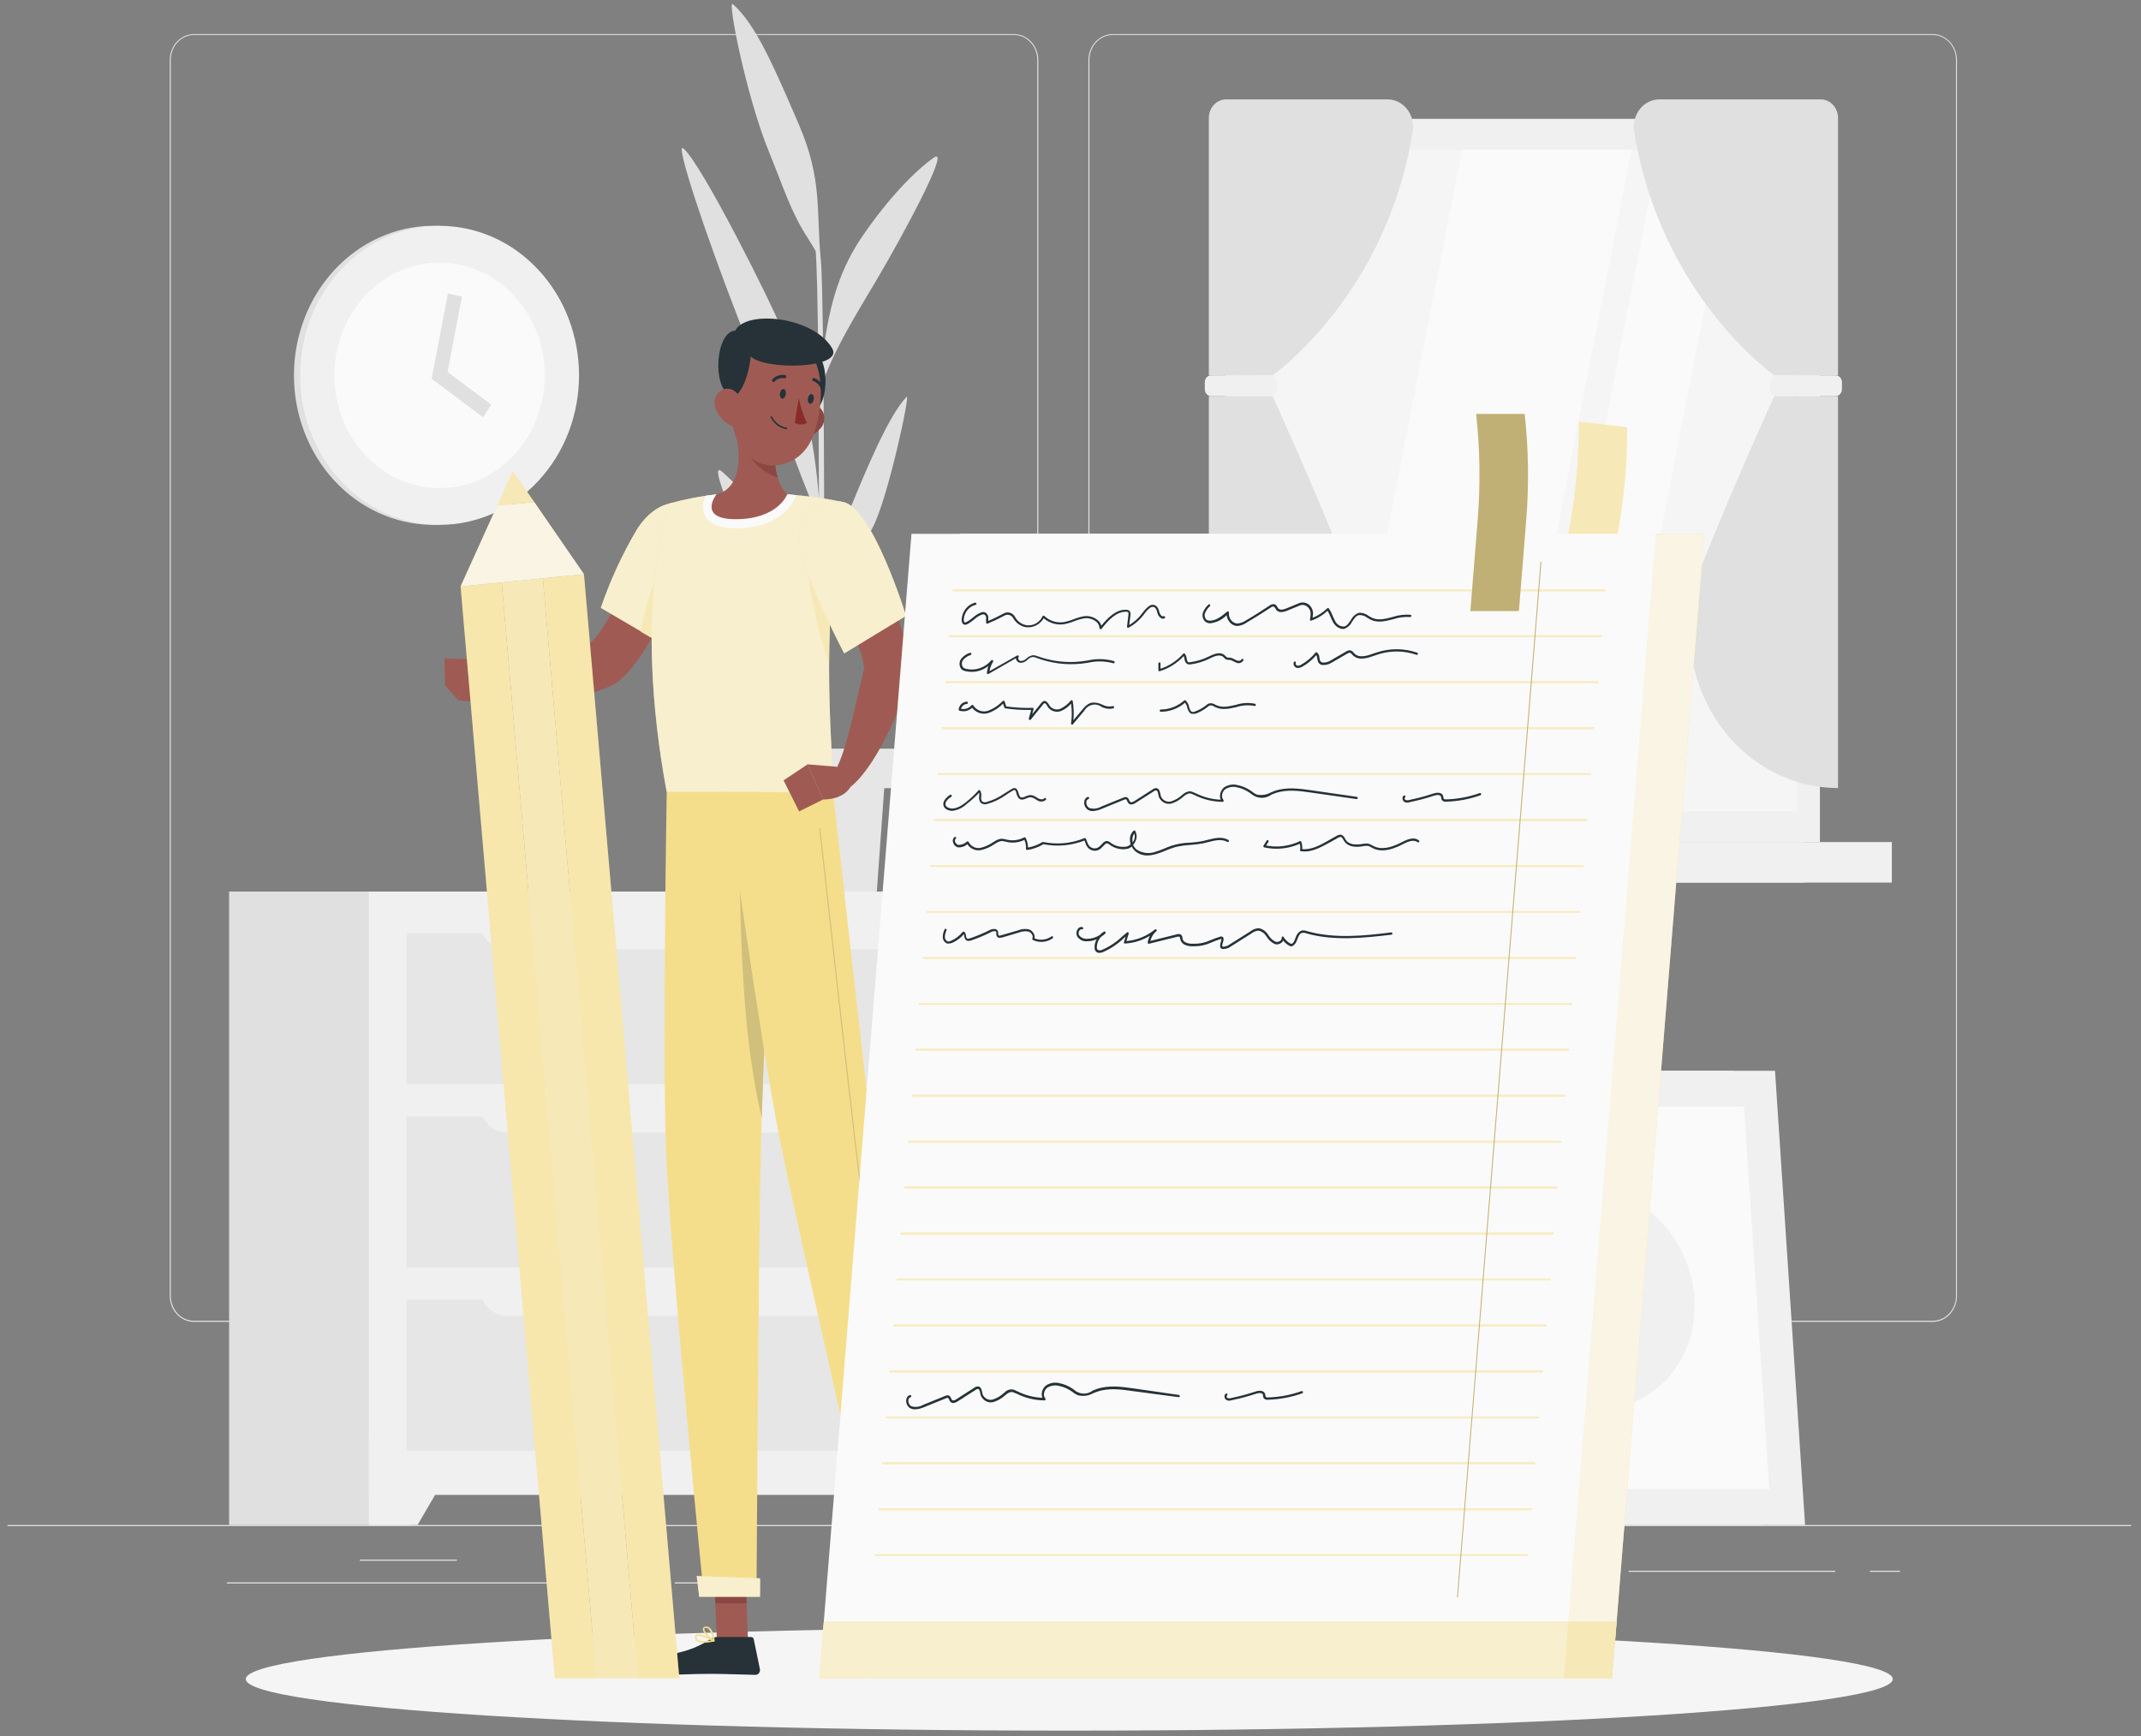 <svg width="185" height="150" viewBox="0 0 185 150" fill="none" xmlns="http://www.w3.org/2000/svg">
<rect x="0" y="0" width="185" height="150" fill="#808080" stroke="none"/>
<path d="M184.145 131.766H0.645V131.864H184.145V131.766Z" fill="#E0E0E0"/>
<path d="M54.751 136.723H19.6V136.822H54.751V136.723Z" fill="#E0E0E0"/>
<path d="M39.484 134.756H31.08V134.854H39.484V134.756Z" fill="#E0E0E0"/>
<path d="M101.162 135.047H84.507V135.146H101.162V135.047Z" fill="#E0E0E0"/>
<path d="M158.579 135.716H140.721V135.814H158.579V135.716Z" fill="#E0E0E0"/>
<path d="M64.697 136.723H58.304V136.822H64.697V136.723Z" fill="#E0E0E0"/>
<path d="M164.176 135.716H161.574V135.814H164.176V135.716Z" fill="#E0E0E0"/>
<path d="M87.623 114.218H16.759C16.204 114.216 15.672 113.979 15.28 113.558C14.888 113.137 14.668 112.566 14.668 111.971V5.173C14.672 4.581 14.895 4.015 15.286 3.598C15.678 3.182 16.207 2.947 16.759 2.946H87.623C88.179 2.946 88.712 3.183 89.105 3.604C89.498 4.025 89.719 4.597 89.719 5.193V111.971C89.719 112.567 89.498 113.138 89.105 113.56C88.712 113.981 88.179 114.218 87.623 114.218V114.218ZM16.759 3.025C16.229 3.026 15.72 3.253 15.345 3.655C14.97 4.058 14.759 4.604 14.759 5.173V111.971C14.759 112.54 14.97 113.086 15.345 113.489C15.72 113.891 16.229 114.118 16.759 114.119H87.623C88.155 114.118 88.664 113.891 89.039 113.489C89.415 113.086 89.626 112.54 89.627 111.971V5.173C89.626 4.604 89.415 4.058 89.039 3.655C88.664 3.252 88.155 3.026 87.623 3.025H16.759Z" fill="#E0E0E0"/>
<path d="M167.01 114.218H96.142C95.587 114.217 95.054 113.979 94.661 113.558C94.269 113.137 94.047 112.566 94.046 111.971V5.173C94.052 4.581 94.275 4.015 94.668 3.598C95.06 3.181 95.59 2.947 96.142 2.946H167.01C167.561 2.948 168.089 3.183 168.48 3.6C168.871 4.017 169.093 4.582 169.098 5.173V111.971C169.098 112.565 168.878 113.136 168.487 113.557C168.095 113.978 167.564 114.215 167.01 114.218V114.218ZM96.142 3.025C95.611 3.026 95.102 3.252 94.726 3.655C94.35 4.058 94.139 4.604 94.138 5.173V111.971C94.139 112.54 94.35 113.086 94.726 113.489C95.102 113.891 95.611 114.118 96.142 114.119H167.01C167.541 114.118 168.05 113.891 168.426 113.489C168.801 113.086 169.013 112.54 169.013 111.971V5.173C169.013 4.604 168.801 4.058 168.426 3.655C168.05 3.252 167.541 3.026 167.01 3.025H96.142Z" fill="#E0E0E0"/>
<path d="M155.897 10.276H105.882V72.758H155.897V10.276Z" fill="#E0E0E0"/>
<path d="M157.255 10.276H106.517V72.758H157.255V10.276Z" fill="#F0F0F0"/>
<path d="M155.897 72.758H105.882V76.26H155.897V72.758Z" fill="#E0E0E0"/>
<path d="M163.471 72.758H115.706V76.26H163.471V72.758Z" fill="#F0F0F0"/>
<path d="M155.353 70.106V12.924L108.421 12.924V70.106H155.353Z" fill="#F5F5F5"/>
<path d="M115.171 70.106L126.342 12.928H140.986L129.814 70.106H115.171Z" fill="#FAFAFA"/>
<path d="M132.185 70.106L143.353 12.928H149.966L138.798 70.106H132.185Z" fill="#FAFAFA"/>
<path d="M155.353 64.121V12.566H155.111V64.121H155.353Z" fill="#E0E0E0"/>
<path d="M104.454 10.186V32.432H109.959C109.959 32.432 119.82 25.535 122.07 11.342C122.123 11.004 122.107 10.658 122.023 10.327C121.939 9.997 121.789 9.69 121.583 9.427C121.377 9.165 121.12 8.955 120.83 8.81C120.54 8.665 120.225 8.589 119.905 8.588H105.959C105.762 8.587 105.567 8.627 105.385 8.706C105.202 8.786 105.037 8.903 104.897 9.052C104.757 9.2 104.646 9.377 104.57 9.571C104.494 9.766 104.455 9.975 104.454 10.186V10.186Z" fill="#E0E0E0"/>
<path d="M104.454 68.091V34.226H109.959C109.959 34.226 113.115 41.065 116.26 48.926C117.097 51.017 117.436 53.299 117.248 55.566C117.059 57.833 116.348 60.014 115.179 61.914C114.011 63.813 112.42 65.372 110.551 66.451C108.681 67.529 106.592 68.093 104.469 68.091H104.454Z" fill="#E0E0E0"/>
<path d="M109.782 32.432H104.655C104.351 32.432 104.105 32.696 104.105 33.022V33.636C104.105 33.962 104.351 34.226 104.655 34.226H109.782C110.087 34.226 110.333 33.962 110.333 33.636V33.022C110.333 32.696 110.087 32.432 109.782 32.432Z" fill="#F0F0F0"/>
<path d="M158.822 10.186V32.432H153.317C153.317 32.432 143.452 25.535 141.206 11.342C141.152 11.005 141.168 10.659 141.252 10.328C141.336 9.998 141.486 9.691 141.692 9.429C141.898 9.167 142.154 8.956 142.443 8.811C142.733 8.666 143.048 8.59 143.367 8.588H157.313C157.51 8.586 157.706 8.626 157.889 8.705C158.071 8.784 158.237 8.902 158.378 9.05C158.518 9.199 158.629 9.376 158.705 9.57C158.782 9.765 158.821 9.974 158.822 10.186V10.186Z" fill="#E0E0E0"/>
<path d="M158.821 68.091V34.226H153.316C153.316 34.226 150.16 41.065 147.011 48.926C146.18 51.019 145.845 53.301 146.038 55.567C146.23 57.833 146.943 60.013 148.112 61.911C149.282 63.81 150.873 65.368 152.741 66.446C154.61 67.525 156.699 68.09 158.821 68.091V68.091Z" fill="#E0E0E0"/>
<path d="M153.482 34.226H158.609C158.913 34.226 159.159 33.962 159.159 33.636V33.022C159.159 32.696 158.913 32.432 158.609 32.432H153.482C153.178 32.432 152.931 32.696 152.931 33.022V33.636C152.931 33.962 153.178 34.226 153.482 34.226Z" fill="#F0F0F0"/>
<path d="M37.241 45.349C34.082 45.29 31.07 43.903 28.855 41.487C26.64 39.07 25.399 35.818 25.399 32.43C25.399 29.042 26.64 25.79 28.855 23.373C31.07 20.957 34.082 19.57 37.241 19.511H37.975V45.349H37.241Z" fill="#E0E0E0"/>
<path d="M46.504 41.566C51.209 36.521 51.209 28.343 46.504 23.298C41.798 18.253 34.17 18.253 29.465 23.298C24.759 28.343 24.759 36.521 29.465 41.566C34.17 46.61 41.798 46.61 46.504 41.566Z" fill="#F0F0F0"/>
<path d="M37.983 42.174C43.002 42.174 47.07 37.812 47.07 32.432C47.07 27.051 43.002 22.69 37.983 22.69C32.964 22.69 28.896 27.051 28.896 32.432C28.896 37.812 32.964 42.174 37.983 42.174Z" fill="#FAFAFA"/>
<path d="M41.741 36.052L37.297 32.727L38.706 25.365L39.917 25.633L38.673 32.137L42.45 34.962L41.741 36.052Z" fill="#E0E0E0"/>
<path d="M96.145 77.035H80.397V131.766H96.145V77.035Z" fill="#E0E0E0"/>
<path d="M91.939 131.766H96.145V124.211H87.532L91.939 131.766Z" fill="#F0F0F0"/>
<path d="M35.543 77.035H19.795V131.766H35.543V77.035Z" fill="#E0E0E0"/>
<path d="M96.145 77.035H31.873V129.165H96.145V77.035Z" fill="#F0F0F0"/>
<path d="M36.078 131.766H31.873V124.211H40.486L36.078 131.766Z" fill="#F0F0F0"/>
<path d="M92.883 96.46H35.135V109.507H92.883V96.46Z" fill="#E6E6E6"/>
<path d="M92.883 112.293H35.135V125.34H92.883V112.293Z" fill="#E6E6E6"/>
<path d="M84.229 97.853H43.786C43.162 97.853 42.563 97.587 42.122 97.114C41.681 96.641 41.433 96 41.433 95.331H86.574C86.573 95.998 86.326 96.638 85.887 97.11C85.447 97.583 84.851 97.85 84.229 97.853V97.853Z" fill="#F0F0F0"/>
<path d="M92.883 80.627H35.135V93.674H92.883V80.627Z" fill="#E6E6E6"/>
<path d="M84.229 82.032H43.786C43.476 82.032 43.17 81.967 42.885 81.84C42.599 81.713 42.339 81.527 42.121 81.292C41.902 81.057 41.729 80.779 41.611 80.472C41.493 80.166 41.433 79.838 41.433 79.506H86.574C86.574 80.174 86.327 80.815 85.888 81.288C85.448 81.761 84.852 82.029 84.229 82.032V82.032Z" fill="#F0F0F0"/>
<path d="M84.229 113.69H43.786C43.161 113.689 42.563 113.422 42.122 112.949C41.681 112.475 41.433 111.833 41.433 111.164H86.574C86.573 111.831 86.326 112.472 85.887 112.945C85.448 113.418 84.852 113.686 84.229 113.69V113.69Z" fill="#F0F0F0"/>
<path d="M152.362 131.766H120.554L117.956 92.518H149.763L152.362 131.766Z" fill="#E0E0E0"/>
<path d="M155.974 131.766H121.538L118.94 92.518H153.376L155.974 131.766Z" fill="#F0F0F0"/>
<path d="M124.221 128.673L122.03 95.611H150.696L152.883 128.673H124.221Z" fill="#FAFAFA"/>
<path d="M144.128 119.054C147.439 115.377 147.138 109.306 143.456 105.496C139.774 101.685 134.105 101.576 130.794 105.254C127.483 108.931 127.784 115.001 131.466 118.812C135.148 122.623 140.817 122.731 144.128 119.054Z" fill="#F0F0F0"/>
<path d="M62.407 40.766C64.015 42.174 66.235 44.751 68.279 48.379C69.69 50.905 70.554 53.738 70.808 56.669C70.808 52.884 70.808 48.82 70.778 44.98C70.367 43.992 69.435 41.718 68.767 39.916C66.532 33.915 65.699 32.44 63.692 27.266C61.009 20.361 58.264 12.169 59.049 12.826C60.653 14.16 66.793 26.487 67.457 28.25C69.26 32.959 70.374 37.938 70.76 43.012C70.76 39.408 70.734 36.099 70.72 33.545C70.679 25.216 70.547 22.529 70.485 21.698C70.235 21.273 69.942 20.785 69.769 20.518C68.327 18.283 67.773 16.379 66.415 13.042C64.488 8.321 62.829 -0.072 63.314 0.349C65.332 2.112 66.925 5.901 69.017 10.729C71.109 15.556 70.51 18.33 70.925 22.454C71.013 23.264 71.079 26.318 71.127 30.547C71.67 26.038 72.69 23.072 74.547 20.368C76.83 17.048 79.043 14.805 80.665 13.636C82.287 12.468 77.865 20.62 75.748 24.177C73.865 27.349 72.133 30.146 71.153 32.9C71.204 38.637 71.23 45.885 71.23 52.656C71.678 49.584 72.461 46.58 73.564 43.705C74.834 40.62 76.786 35.895 78.335 34.293C78.702 33.9 76.709 43.099 75.425 45.546C74.14 47.993 73.201 50.291 72.393 51.68C72.202 52.003 71.578 53.254 71.222 53.966C71.222 62.229 71.178 69.5 71.112 71.979H70.778C70.8 71.338 70.804 67.139 70.797 61.584C69.997 58.57 68.165 55.127 66.653 51.987C65.016 48.556 60.796 39.361 62.407 40.766Z" fill="#E0E0E0"/>
<path d="M66.143 77.035H75.765L76.492 66.923H65.416L66.143 77.035Z" fill="#E6E6E6"/>
<path d="M64.697 68.1H77.208L77.567 64.688H64.341L64.697 68.1Z" fill="#E6E6E6"/>
<path d="M92.394 149.535C131.694 149.535 163.552 147.541 163.552 145.081C163.552 142.621 131.694 140.627 92.394 140.627C53.095 140.627 21.237 142.621 21.237 145.081C21.237 147.541 53.095 149.535 92.394 149.535Z" fill="#F5F5F5"/>
<path d="M64.635 141.768H61.945L61.677 135.094H64.367L64.635 141.768Z" fill="#9F5B53"/>
<path d="M80.779 141.768H78.089L76.739 135.094H79.429L80.779 141.768Z" fill="#9F5B53"/>
<path d="M77.898 141.445H80.919C80.972 141.445 81.025 141.464 81.067 141.5C81.109 141.535 81.138 141.586 81.15 141.642L81.682 144.203C81.694 144.266 81.693 144.331 81.679 144.393C81.664 144.455 81.637 144.512 81.599 144.561C81.561 144.611 81.513 144.65 81.459 144.677C81.404 144.703 81.345 144.716 81.286 144.715C80.232 144.695 79.719 144.628 78.39 144.628C77.575 144.628 75.891 144.723 74.76 144.723C73.63 144.723 73.487 143.523 73.946 143.416C76.019 142.928 76.801 142.26 77.462 141.622C77.581 141.506 77.737 141.443 77.898 141.445V141.445Z" fill="#263238"/>
<path d="M61.964 141.445H64.9C64.953 141.445 65.006 141.464 65.048 141.5C65.09 141.535 65.119 141.586 65.131 141.642L65.659 144.203C65.673 144.265 65.673 144.329 65.66 144.391C65.646 144.453 65.62 144.51 65.583 144.56C65.546 144.609 65.499 144.649 65.445 144.676C65.392 144.702 65.333 144.716 65.274 144.715C64.213 144.695 62.683 144.628 61.351 144.628C59.795 144.628 58.451 144.723 56.627 144.723C55.526 144.723 55.215 143.523 55.677 143.416C57.78 142.921 59.497 142.869 61.318 141.669C61.509 141.53 61.733 141.452 61.964 141.445V141.445Z" fill="#263238"/>
<path d="M59.985 47.569L56.355 46.03C56.355 46.03 52.182 55.17 50.85 55.63C49.063 56.26 45.389 57.991 43.169 58.334C42.886 58.727 42.435 59.907 42.527 60.34C45.587 61.41 52.109 59.986 53.46 58.861C56.561 56.295 59.985 47.569 59.985 47.569Z" fill="#9F5B53"/>
<path d="M60.962 45.495C61.868 48.076 57.292 55.67 57.292 55.67L51.915 52.522C52.721 50.16 53.762 47.898 55.02 45.774C56.91 42.752 59.967 42.686 60.962 45.495Z" fill="#F5DE8B"/>
<path opacity="0.6" d="M60.962 45.495C61.868 48.076 57.292 55.67 57.292 55.67L51.915 52.522C52.721 50.16 53.762 47.898 55.02 45.774C56.91 42.752 59.967 42.686 60.962 45.495Z" fill="#FAFAFA"/>
<path d="M61.042 45.833C59.989 45.298 58.807 45.747 57.618 47.875C56.429 50.004 55.471 53.569 55.387 54.584L57.277 55.682C57.277 55.682 61.516 48.658 61.042 45.833Z" fill="#F5DE8B"/>
<path opacity="0.4" d="M61.042 45.833C59.989 45.298 58.807 45.747 57.618 47.875C56.429 50.004 55.471 53.569 55.387 54.584L57.277 55.682C57.277 55.682 61.516 48.658 61.042 45.833Z" fill="#FAFAFA"/>
<path d="M43.639 58.306L40.608 56.968L39.58 60.486C40.797 60.683 42.034 60.683 43.25 60.486L43.639 58.306Z" fill="#9F5B53"/>
<path d="M38.402 56.886L38.453 59.223L39.58 60.486L40.608 56.972L38.402 56.886Z" fill="#9F5B53"/>
<path d="M61.681 135.094L61.816 138.537H64.507L64.367 135.094H61.681Z" fill="#8A4743"/>
<path d="M79.429 135.094H76.739L77.436 138.537H80.126L79.429 135.094Z" fill="#8A4743"/>
<path d="M57.769 43.523C57.769 43.523 54.594 52.227 57.611 68.441H71.99C72.089 66.081 70.702 54.525 72.834 43.374C71.244 43.045 69.636 42.827 68.019 42.721C65.983 42.595 63.941 42.595 61.905 42.721C60.509 42.872 59.126 43.141 57.769 43.523V43.523Z" fill="#F5DE8B"/>
<path opacity="0.6" d="M57.769 43.523C57.769 43.523 54.594 52.227 57.611 68.441H71.99C72.089 66.081 70.702 54.525 72.834 43.374C71.244 43.045 69.636 42.827 68.019 42.721C65.983 42.595 63.941 42.595 61.905 42.721C60.509 42.872 59.126 43.141 57.769 43.523V43.523Z" fill="#FAFAFA"/>
<path d="M69.707 46.128C69.468 47.962 70.008 52.353 71.637 57.428C71.613 53.091 71.946 48.759 72.632 44.484V44.46C71.685 44.358 69.938 44.409 69.707 46.128Z" fill="#F5DE8B"/>
<path opacity="0.4" d="M69.707 46.128C69.468 47.962 70.008 52.353 71.637 57.428C71.613 53.091 71.946 48.759 72.632 44.484V44.46C71.685 44.358 69.938 44.409 69.707 46.128Z" fill="#FAFAFA"/>
<path d="M60.976 42.835C61.277 42.792 61.589 42.752 61.905 42.721C63.941 42.595 65.982 42.595 68.019 42.721C68.276 42.721 68.533 42.752 68.79 42.776L68.701 43.012C68.661 43.118 67.681 45.648 63.563 45.648C63.024 45.648 61.391 45.648 60.877 44.468C60.779 44.205 60.737 43.922 60.754 43.639C60.771 43.357 60.847 43.082 60.976 42.835V42.835Z" fill="#FAFAFA"/>
<path d="M67.218 36.591C66.833 38.7 66.642 41.312 68.018 42.721C68.018 42.721 67.226 44.861 63.57 44.861C60.231 44.861 61.904 42.721 61.904 42.721C64.106 42.162 63.981 39.254 63.6 37.606L67.218 36.591Z" fill="#9F5B53"/>
<path d="M66.962 38.55L64.371 37.397L64.037 37.492C64.118 37.977 64.255 38.45 64.445 38.9C65.046 40.034 66.03 40.879 67.193 41.261C66.956 40.381 66.878 39.461 66.962 38.55Z" fill="#8A4743"/>
<path d="M70.892 37.016C70.439 37.547 69.811 37.868 69.141 37.909C68.253 37.952 68.007 37.047 68.407 36.26C68.774 35.552 69.692 34.687 70.503 35.005C70.68 35.079 70.838 35.2 70.96 35.355C71.083 35.511 71.168 35.697 71.207 35.897C71.245 36.097 71.237 36.304 71.182 36.499C71.127 36.695 71.027 36.872 70.892 37.016V37.016Z" fill="#8A4743"/>
<path d="M70.456 30.378C71.667 31.208 71.74 35.261 69.927 35.851C68.114 36.441 68.173 28.796 70.456 30.378Z" fill="#263238"/>
<path d="M63.538 32.456C63.244 35.3 62.94 36.949 64.033 38.637C65.674 41.179 69.124 40.494 70.202 37.799C71.175 35.375 71.491 31.134 69.101 29.536C68.576 29.181 67.975 28.977 67.356 28.941C66.736 28.905 66.118 29.04 65.56 29.333C65.003 29.625 64.524 30.066 64.17 30.612C63.816 31.159 63.599 31.793 63.538 32.456V32.456Z" fill="#9F5B53"/>
<path d="M63.097 34.203C63.806 34.596 64.686 32.739 64.87 30.795C66.074 32.019 72.944 31.866 71.905 30.095C70.298 27.341 64.448 26.75 63.534 28.564C61.864 28.643 61.486 33.341 63.097 34.203Z" fill="#263238"/>
<path d="M61.853 35.336C62.109 36.002 62.599 36.532 63.218 36.811C64.044 37.169 64.558 36.418 64.415 35.517C64.283 34.73 63.699 33.55 62.833 33.581C62.644 33.589 62.459 33.647 62.296 33.75C62.133 33.853 61.996 33.999 61.899 34.173C61.801 34.348 61.746 34.545 61.738 34.748C61.73 34.951 61.77 35.153 61.853 35.336V35.336Z" fill="#9F5B53"/>
<path d="M57.611 68.442C57.611 68.442 57.244 89.996 57.53 98.786C57.835 107.93 60.815 137.868 60.815 137.868H65.369C65.369 137.868 65.538 108.465 65.736 99.482C65.956 89.693 67.061 68.442 67.061 68.442H57.611Z" fill="#F5DE8B"/>
<path d="M65.67 136.373C65.692 136.373 65.67 137.971 65.67 137.971H60.418L60.198 136.177L65.67 136.373Z" fill="#F5DE8B"/>
<path opacity="0.6" d="M65.67 136.373C65.692 136.373 65.67 137.971 65.67 137.971H60.418L60.198 136.177L65.67 136.373Z" fill="#FAFAFA"/>
<path d="M63.901 74.163C63.986 84.857 64.588 91.353 65.821 96.59C65.979 91.475 66.276 84.743 66.555 79.14L63.901 74.163Z" fill="#F5DE8B"/>
<path opacity="0.2" d="M63.901 74.163C63.986 84.857 64.588 91.353 65.821 96.59C65.979 91.475 66.276 84.743 66.555 79.14L63.901 74.163Z" fill="#434343"/>
<path d="M62.712 68.442C62.712 68.442 65.762 90.476 67.439 98.738C69.274 107.788 76.184 137.884 76.184 137.884H81.11C81.11 137.884 76.552 108.508 75.505 99.561C74.368 89.846 71.99 68.477 71.99 68.477L62.712 68.442Z" fill="#F5DE8B"/>
<path d="M81.109 136.495C81.127 136.495 81.355 137.97 81.355 137.97H75.942L75.461 136.275L81.109 136.495Z" fill="#F5DE8B"/>
<path opacity="0.6" d="M81.109 136.495C81.127 136.495 81.355 137.97 81.355 137.97H75.942L75.461 136.275L81.109 136.495Z" fill="#FAFAFA"/>
<path d="M79.124 134.756C79.112 134.755 79.102 134.75 79.093 134.742C79.085 134.735 79.079 134.724 79.076 134.713C79.035 134.445 74.925 107.922 73.986 99.883C72.965 91.16 70.815 71.814 70.793 71.617C70.792 71.611 70.793 71.605 70.794 71.599C70.796 71.593 70.799 71.587 70.803 71.582C70.807 71.578 70.811 71.574 70.816 71.571C70.822 71.568 70.827 71.566 70.833 71.566C70.845 71.565 70.857 71.569 70.867 71.577C70.876 71.585 70.883 71.596 70.884 71.609C70.906 71.802 73.053 91.149 74.077 99.872C75.017 107.91 79.127 134.43 79.168 134.697C79.169 134.703 79.168 134.71 79.167 134.716C79.166 134.722 79.163 134.728 79.16 134.733C79.157 134.738 79.152 134.742 79.147 134.746C79.142 134.749 79.137 134.751 79.131 134.752L79.124 134.756Z" fill="#F5DE8B"/>
<path opacity="0.2" d="M79.124 134.756C79.112 134.755 79.102 134.75 79.093 134.742C79.085 134.735 79.079 134.724 79.076 134.713C79.035 134.445 74.925 107.922 73.986 99.883C72.965 91.16 70.815 71.814 70.793 71.617C70.792 71.611 70.793 71.605 70.794 71.599C70.796 71.593 70.799 71.587 70.803 71.582C70.807 71.578 70.811 71.574 70.816 71.571C70.822 71.568 70.827 71.566 70.833 71.566C70.845 71.565 70.857 71.569 70.867 71.577C70.876 71.585 70.883 71.596 70.884 71.609C70.906 71.802 73.053 91.149 74.077 99.872C75.017 107.91 79.127 134.43 79.168 134.697C79.169 134.703 79.168 134.71 79.167 134.716C79.166 134.722 79.163 134.728 79.16 134.733C79.157 134.738 79.152 134.742 79.147 134.746C79.142 134.749 79.137 134.751 79.131 134.752L79.124 134.756Z" fill="#434343"/>
<path d="M67.394 33.982C67.354 34.21 67.438 34.415 67.578 34.443C67.717 34.47 67.861 34.305 67.897 34.073C67.934 33.841 67.853 33.64 67.714 33.612C67.574 33.585 67.438 33.75 67.394 33.982Z" fill="#263238"/>
<path d="M69.81 34.423C69.773 34.651 69.854 34.856 69.994 34.883C70.133 34.911 70.276 34.745 70.317 34.513C70.357 34.281 70.269 34.081 70.129 34.053C69.99 34.025 69.847 34.199 69.81 34.423Z" fill="#263238"/>
<path d="M69.02 34.399C69.163 35.146 69.4 35.869 69.725 36.547C69.56 36.63 69.38 36.673 69.198 36.673C69.016 36.673 68.836 36.63 68.671 36.547L69.02 34.399Z" fill="#892B29"/>
<path d="M67.949 37.083C67.965 37.085 67.982 37.081 67.995 37.071C68.009 37.06 68.018 37.045 68.022 37.028C68.023 37.019 68.023 37.01 68.022 37.001C68.02 36.992 68.017 36.984 68.012 36.977C68.007 36.969 68.001 36.963 67.994 36.958C67.987 36.954 67.979 36.95 67.971 36.949C67.705 36.907 67.452 36.799 67.232 36.634C67.012 36.469 66.832 36.25 66.704 35.997C66.697 35.98 66.684 35.968 66.669 35.961C66.653 35.955 66.636 35.955 66.62 35.961C66.612 35.965 66.605 35.97 66.599 35.976C66.593 35.983 66.588 35.991 66.585 35.999C66.582 36.008 66.581 36.017 66.581 36.026C66.581 36.035 66.583 36.044 66.587 36.052C66.722 36.327 66.916 36.563 67.152 36.743C67.389 36.922 67.662 37.038 67.949 37.083Z" fill="#263238"/>
<path d="M66.8 33.01C66.82 33.014 66.84 33.013 66.859 33.007C66.878 33.001 66.896 32.99 66.91 32.975C67.024 32.856 67.162 32.766 67.314 32.714C67.466 32.663 67.626 32.649 67.784 32.676C67.816 32.684 67.851 32.679 67.879 32.66C67.908 32.642 67.929 32.612 67.938 32.578C67.943 32.56 67.944 32.542 67.942 32.524C67.94 32.506 67.935 32.489 67.926 32.473C67.917 32.458 67.906 32.444 67.892 32.434C67.878 32.423 67.863 32.416 67.846 32.412C67.649 32.374 67.446 32.387 67.255 32.45C67.063 32.513 66.888 32.624 66.745 32.774C66.721 32.801 66.708 32.836 66.708 32.873C66.708 32.909 66.721 32.945 66.745 32.971C66.76 32.988 66.779 33.002 66.8 33.01V33.01Z" fill="#263238"/>
<path d="M71.043 33.711C71.061 33.715 71.08 33.715 71.098 33.711C71.114 33.705 71.129 33.695 71.141 33.683C71.153 33.67 71.164 33.656 71.171 33.639C71.178 33.623 71.182 33.605 71.183 33.587C71.183 33.569 71.181 33.551 71.175 33.534C71.111 33.328 71.001 33.142 70.856 32.991C70.712 32.84 70.535 32.728 70.342 32.664C70.309 32.656 70.274 32.662 70.245 32.681C70.216 32.7 70.196 32.731 70.188 32.766C70.181 32.802 70.187 32.839 70.205 32.869C70.223 32.9 70.251 32.922 70.283 32.932C70.436 32.983 70.575 33.073 70.689 33.194C70.802 33.316 70.887 33.464 70.936 33.628C70.945 33.652 70.959 33.672 70.978 33.687C70.997 33.702 71.019 33.71 71.043 33.711Z" fill="#263238"/>
<path d="M73.601 45.318L70.375 47.647C70.375 47.647 75.029 56.52 74.636 57.94C74.104 59.876 73.362 64.11 72.353 66.254C72.485 66.719 73.157 67.777 73.531 67.962C76.1 65.865 78.699 59.306 78.6 57.468C78.365 53.309 73.601 45.318 73.601 45.318Z" fill="#9F5B53"/>
<path d="M72.834 43.374C75.377 43.768 78.291 53.211 78.291 53.211L72.944 56.457C72.944 56.457 70.591 51.964 69.428 48.623C68.217 45.129 70.103 42.949 72.834 43.374Z" fill="#F5DE8B"/>
<path opacity="0.6" d="M72.834 43.374C75.377 43.768 78.291 53.211 78.291 53.211L72.944 56.457C72.944 56.457 70.591 51.964 69.428 48.623C68.217 45.129 70.103 42.949 72.834 43.374Z" fill="#FAFAFA"/>
<path d="M77.01 141.937C76.827 141.953 76.645 141.901 76.493 141.791C76.445 141.747 76.408 141.69 76.385 141.627C76.362 141.564 76.354 141.496 76.361 141.429C76.361 141.389 76.372 141.351 76.391 141.317C76.411 141.283 76.438 141.255 76.471 141.236C76.764 141.075 77.634 141.63 77.733 141.712C77.744 141.719 77.753 141.729 77.758 141.741C77.763 141.753 77.765 141.766 77.763 141.779C77.761 141.793 77.755 141.805 77.747 141.815C77.738 141.824 77.727 141.831 77.715 141.834C77.485 141.898 77.248 141.932 77.01 141.937V141.937ZM76.614 141.343C76.587 141.336 76.56 141.336 76.533 141.343C76.515 141.343 76.496 141.37 76.493 141.425C76.487 141.471 76.492 141.517 76.506 141.56C76.521 141.603 76.545 141.642 76.577 141.673C76.878 141.818 77.219 141.836 77.531 141.724C77.252 141.534 76.94 141.405 76.614 141.343V141.343Z" fill="#F5DE8B"/>
<path d="M77.715 141.839H77.682C77.403 141.673 76.867 141.052 76.922 140.721C76.932 140.671 76.958 140.626 76.995 140.593C77.033 140.561 77.079 140.544 77.127 140.544C77.176 140.537 77.225 140.54 77.272 140.555C77.319 140.57 77.362 140.596 77.399 140.631C77.711 140.906 77.766 141.736 77.766 141.772C77.766 141.784 77.763 141.796 77.758 141.807C77.753 141.818 77.746 141.827 77.737 141.835L77.715 141.839ZM77.171 140.658H77.142C77.058 140.658 77.05 140.709 77.05 140.729C77.014 140.918 77.359 141.394 77.634 141.622C77.616 141.293 77.506 140.978 77.318 140.717C77.273 140.676 77.216 140.655 77.157 140.658H77.171Z" fill="#F5DE8B"/>
<path d="M60.833 141.941C60.602 141.961 60.373 141.899 60.179 141.764C60.136 141.722 60.103 141.67 60.083 141.612C60.063 141.553 60.055 141.491 60.062 141.429C60.063 141.392 60.074 141.355 60.092 141.323C60.111 141.291 60.137 141.266 60.168 141.248C60.491 141.051 61.574 141.642 61.695 141.709C61.708 141.714 61.718 141.724 61.724 141.737C61.73 141.75 61.732 141.765 61.728 141.779C61.727 141.793 61.721 141.805 61.713 141.815C61.704 141.825 61.693 141.832 61.68 141.834C61.402 141.899 61.118 141.935 60.833 141.941V141.941ZM60.348 141.343C60.307 141.341 60.265 141.349 60.227 141.366C60.215 141.374 60.205 141.385 60.197 141.398C60.19 141.411 60.187 141.426 60.187 141.441C60.183 141.482 60.188 141.522 60.202 141.561C60.215 141.599 60.236 141.633 60.264 141.661C60.432 141.819 60.873 141.842 61.468 141.74C61.121 141.542 60.747 141.407 60.359 141.343H60.348Z" fill="#F5DE8B"/>
<path d="M61.676 141.839H61.651C61.328 141.685 60.685 141.052 60.733 140.733C60.733 140.658 60.795 140.564 60.971 140.544C61.037 140.533 61.104 140.538 61.167 140.558C61.231 140.579 61.289 140.614 61.339 140.662C61.68 140.961 61.753 141.736 61.757 141.772C61.757 141.783 61.754 141.795 61.749 141.805C61.744 141.815 61.737 141.824 61.728 141.831C61.721 141.837 61.712 141.841 61.703 141.843C61.694 141.844 61.684 141.843 61.676 141.839V141.839ZM61.023 140.658H60.983C60.869 140.658 60.861 140.721 60.858 140.737C60.828 140.934 61.265 141.421 61.592 141.634C61.556 141.304 61.428 140.994 61.225 140.745C61.168 140.693 61.097 140.663 61.023 140.658V140.658Z" fill="#F5DE8B"/>
<path d="M72.342 66.254L69.773 66.042L71.12 69.079C71.12 69.079 73.362 69.186 73.737 67.348L72.342 66.254Z" fill="#9F5B53"/>
<path d="M67.707 67.427L69.05 70.11L71.131 69.075L69.784 66.042L67.707 67.427Z" fill="#9F5B53"/>
<path d="M51.533 145.002H47.944L39.8 50.673L43.353 50.319L51.533 145.002Z" fill="#F5DE8B"/>
<path opacity="0.3" d="M51.533 145.002H47.944L39.8 50.673L43.353 50.319L51.533 145.002Z" fill="#FAFAFA"/>
<path d="M58.697 145.002H55.115L46.905 49.969L50.458 49.614L58.697 145.002Z" fill="#F5DE8B"/>
<path opacity="0.3" d="M58.697 145.002H55.115L46.905 49.969L50.458 49.614L58.697 145.002Z" fill="#FAFAFA"/>
<path d="M55.115 145.002H51.533L43.353 50.319L46.906 49.968L55.115 145.002Z" fill="#F5DE8B"/>
<path opacity="0.4" d="M55.115 145.002H51.533L43.353 50.319L46.906 49.968L55.115 145.002Z" fill="#FAFAFA"/>
<path d="M46.157 43.374L42.96 43.693L39.8 50.673L50.458 49.614L46.157 43.374Z" fill="#F5DE8B"/>
<path opacity="0.8" d="M46.157 43.374L42.96 43.693L39.8 50.673L50.458 49.614L46.157 43.374Z" fill="#FAFAFA"/>
<path d="M44.31 40.699L42.96 43.693L46.157 43.374L44.31 40.699Z" fill="#F5DE8B"/>
<path opacity="0.4" d="M44.31 40.699L42.96 43.693L46.157 43.374L44.31 40.699Z" fill="#FAFAFA"/>
<path d="M140.603 36.922L136.434 36.426C136.449 39.493 136.176 42.554 135.619 45.562L134.181 53.286L138.346 53.782L139.785 46.058C140.342 43.05 140.615 39.989 140.6 36.922H140.603Z" fill="#F5DE8B"/>
<path opacity="0.4" d="M140.603 36.922L136.434 36.426C136.449 39.493 136.176 42.554 135.619 45.562L134.181 53.286L138.346 53.782L139.785 46.058C140.342 43.05 140.615 39.989 140.6 36.922H140.603Z" fill="#FAFAFA"/>
<path d="M147.268 46.128H82.951L74.98 145.006H139.297L147.268 46.128Z" fill="#F5DE8B"/>
<path opacity="0.8" d="M147.268 46.128H82.951L74.98 145.006H139.297L147.268 46.128Z" fill="#FAFAFA"/>
<path d="M139.689 140.107H75.376L74.98 145.006H139.297L139.689 140.107Z" fill="#F5DE8B"/>
<path opacity="0.4" d="M139.689 140.107H75.376L74.98 145.006H139.297L139.689 140.107Z" fill="#FAFAFA"/>
<path d="M143.077 46.128H78.76L70.789 145.006H135.106L143.077 46.128Z" fill="#FAFAFA"/>
<path d="M135.499 140.107H71.185L70.789 145.006H135.106L135.499 140.107Z" fill="#F5DE8B"/>
<path opacity="0.6" d="M135.499 140.107H71.185L70.789 145.006H135.106L135.499 140.107Z" fill="#FAFAFA"/>
<path d="M138.673 51.09H82.371C82.361 51.09 82.351 51.088 82.342 51.084C82.333 51.079 82.324 51.073 82.317 51.066C82.31 51.058 82.304 51.049 82.3 51.039C82.296 51.029 82.294 51.018 82.294 51.007C82.295 50.986 82.304 50.965 82.318 50.95C82.332 50.934 82.351 50.925 82.371 50.925H138.673C138.694 50.925 138.714 50.933 138.729 50.949C138.744 50.964 138.753 50.985 138.754 51.007C138.754 51.018 138.752 51.029 138.748 51.04C138.743 51.05 138.737 51.059 138.73 51.067C138.722 51.075 138.713 51.081 138.704 51.085C138.694 51.089 138.683 51.09 138.673 51.09V51.09Z" fill="#F5DE8B"/>
<path d="M138.354 55.06H82.053C82.032 55.06 82.013 55.051 81.998 55.036C81.984 55.02 81.976 54.999 81.976 54.977C81.977 54.956 81.985 54.935 81.999 54.92C82.013 54.905 82.032 54.896 82.053 54.895H138.354C138.375 54.895 138.394 54.904 138.409 54.919C138.423 54.934 138.431 54.956 138.431 54.977C138.431 54.999 138.423 55.02 138.409 55.036C138.394 55.051 138.375 55.06 138.354 55.06V55.06Z" fill="#F5DE8B"/>
<path d="M138.034 59.03H81.751C81.731 59.03 81.711 59.022 81.696 59.006C81.682 58.99 81.674 58.969 81.674 58.948C81.674 58.926 81.682 58.905 81.696 58.889C81.711 58.874 81.731 58.865 81.751 58.865H138.034C138.054 58.865 138.074 58.874 138.089 58.889C138.103 58.905 138.111 58.926 138.111 58.948C138.111 58.969 138.103 58.99 138.089 59.006C138.074 59.022 138.054 59.03 138.034 59.03Z" fill="#F5DE8B"/>
<path d="M137.714 63H81.413C81.393 63 81.373 62.991 81.359 62.976C81.344 62.96 81.336 62.939 81.336 62.917C81.336 62.895 81.344 62.874 81.359 62.859C81.373 62.843 81.393 62.835 81.413 62.835H137.714C137.725 62.835 137.735 62.837 137.744 62.841C137.753 62.845 137.762 62.851 137.769 62.859C137.776 62.867 137.782 62.876 137.786 62.886C137.79 62.896 137.792 62.907 137.792 62.917C137.792 62.928 137.79 62.939 137.786 62.949C137.782 62.959 137.776 62.968 137.769 62.976C137.762 62.983 137.753 62.989 137.744 62.994C137.735 62.998 137.725 63 137.714 63V63Z" fill="#F5DE8B"/>
<path d="M137.396 66.97H81.094C81.074 66.97 81.054 66.962 81.04 66.946C81.025 66.93 81.017 66.909 81.017 66.888C81.017 66.866 81.025 66.845 81.04 66.829C81.054 66.814 81.074 66.805 81.094 66.805H137.396C137.416 66.805 137.436 66.814 137.45 66.829C137.465 66.845 137.473 66.866 137.473 66.888C137.473 66.909 137.465 66.93 137.45 66.946C137.436 66.962 137.416 66.97 137.396 66.97V66.97Z" fill="#F5DE8B"/>
<path d="M137.073 70.94H80.775C80.754 70.94 80.735 70.931 80.72 70.916C80.706 70.9 80.698 70.879 80.698 70.858C80.698 70.836 80.706 70.815 80.72 70.799C80.735 70.784 80.754 70.775 80.775 70.775H137.073C137.093 70.775 137.113 70.784 137.127 70.799C137.142 70.815 137.15 70.836 137.15 70.858C137.15 70.879 137.142 70.9 137.127 70.916C137.113 70.931 137.093 70.94 137.073 70.94V70.94Z" fill="#F5DE8B"/>
<path d="M136.753 74.91H80.452C80.431 74.91 80.412 74.902 80.397 74.886C80.383 74.871 80.374 74.85 80.374 74.828C80.374 74.806 80.383 74.785 80.397 74.769C80.412 74.754 80.431 74.745 80.452 74.745H136.753C136.773 74.745 136.793 74.754 136.808 74.769C136.822 74.785 136.83 74.806 136.83 74.828C136.83 74.85 136.822 74.871 136.808 74.886C136.793 74.902 136.773 74.91 136.753 74.91Z" fill="#F5DE8B"/>
<path d="M136.435 78.884H80.133C80.113 78.884 80.093 78.876 80.079 78.86C80.064 78.845 80.056 78.823 80.056 78.802C80.056 78.78 80.064 78.759 80.079 78.743C80.093 78.728 80.113 78.719 80.133 78.719H136.435C136.455 78.719 136.475 78.728 136.489 78.743C136.504 78.759 136.512 78.78 136.512 78.802C136.512 78.823 136.504 78.845 136.489 78.86C136.475 78.876 136.455 78.884 136.435 78.884Z" fill="#F5DE8B"/>
<path d="M136.115 82.85H79.813C79.793 82.85 79.773 82.842 79.759 82.826C79.744 82.811 79.736 82.79 79.736 82.768C79.736 82.746 79.744 82.725 79.759 82.709C79.773 82.694 79.793 82.685 79.813 82.685H136.115C136.135 82.685 136.155 82.694 136.169 82.709C136.184 82.725 136.192 82.746 136.192 82.768C136.192 82.79 136.184 82.811 136.169 82.826C136.155 82.842 136.135 82.85 136.115 82.85Z" fill="#F5DE8B"/>
<path d="M135.795 86.82H79.494C79.473 86.82 79.454 86.812 79.439 86.796C79.425 86.781 79.416 86.76 79.416 86.738C79.416 86.716 79.425 86.695 79.439 86.679C79.454 86.664 79.473 86.655 79.494 86.655H135.795C135.815 86.655 135.835 86.664 135.85 86.679C135.864 86.695 135.872 86.716 135.872 86.738C135.871 86.759 135.863 86.78 135.849 86.795C135.834 86.81 135.815 86.819 135.795 86.82Z" fill="#F5DE8B"/>
<path d="M135.473 90.79H79.182C79.171 90.793 79.158 90.793 79.147 90.79C79.135 90.787 79.124 90.781 79.115 90.773C79.105 90.765 79.098 90.755 79.092 90.743C79.087 90.732 79.085 90.719 79.085 90.706C79.085 90.693 79.087 90.68 79.092 90.669C79.098 90.657 79.105 90.647 79.115 90.639C79.124 90.63 79.135 90.625 79.147 90.622C79.158 90.619 79.171 90.619 79.182 90.621H135.48C135.492 90.619 135.504 90.619 135.516 90.622C135.528 90.625 135.539 90.63 135.548 90.639C135.557 90.647 135.565 90.657 135.57 90.669C135.575 90.68 135.578 90.693 135.578 90.706C135.578 90.719 135.575 90.732 135.57 90.743C135.565 90.755 135.557 90.765 135.548 90.773C135.539 90.781 135.528 90.787 135.516 90.79C135.504 90.793 135.492 90.793 135.48 90.79H135.473Z" fill="#F5DE8B"/>
<path d="M135.153 94.761H78.852C78.834 94.757 78.817 94.746 78.806 94.731C78.794 94.715 78.788 94.696 78.788 94.676C78.788 94.656 78.794 94.637 78.806 94.622C78.817 94.606 78.834 94.596 78.852 94.592H135.153C135.164 94.591 135.174 94.594 135.184 94.598C135.193 94.603 135.202 94.609 135.209 94.617C135.216 94.625 135.222 94.635 135.225 94.645C135.229 94.656 135.231 94.667 135.23 94.678C135.23 94.7 135.222 94.721 135.208 94.737C135.193 94.752 135.174 94.761 135.153 94.761Z" fill="#F5DE8B"/>
<path d="M134.834 98.731H78.533C78.522 98.731 78.512 98.728 78.502 98.724C78.493 98.719 78.484 98.713 78.477 98.705C78.47 98.697 78.464 98.687 78.46 98.677C78.457 98.666 78.455 98.655 78.456 98.644C78.456 98.622 78.464 98.601 78.478 98.585C78.493 98.57 78.512 98.561 78.533 98.561H134.834C134.855 98.561 134.874 98.57 134.889 98.585C134.903 98.601 134.911 98.622 134.911 98.644C134.912 98.655 134.91 98.666 134.906 98.677C134.903 98.687 134.897 98.697 134.89 98.705C134.883 98.713 134.874 98.719 134.865 98.724C134.855 98.728 134.845 98.731 134.834 98.731V98.731Z" fill="#F5DE8B"/>
<path d="M134.515 102.701H78.213C78.203 102.701 78.193 102.698 78.183 102.694C78.173 102.69 78.165 102.683 78.158 102.675C78.15 102.667 78.145 102.657 78.141 102.647C78.138 102.636 78.136 102.625 78.136 102.614C78.136 102.592 78.144 102.571 78.159 102.556C78.173 102.54 78.193 102.531 78.213 102.531H134.515C134.533 102.536 134.549 102.546 134.561 102.562C134.572 102.577 134.578 102.596 134.578 102.616C134.578 102.636 134.572 102.655 134.561 102.67C134.549 102.686 134.533 102.696 134.515 102.701V102.701Z" fill="#F5DE8B"/>
<path d="M134.196 106.671H77.894C77.884 106.671 77.874 106.668 77.864 106.664C77.855 106.66 77.846 106.653 77.839 106.645C77.832 106.637 77.826 106.627 77.822 106.617C77.819 106.606 77.817 106.595 77.817 106.584C77.817 106.562 77.826 106.541 77.84 106.526C77.855 106.51 77.874 106.501 77.894 106.501H134.196C134.214 106.506 134.23 106.516 134.242 106.532C134.253 106.547 134.26 106.566 134.26 106.586C134.26 106.606 134.253 106.625 134.242 106.64C134.23 106.656 134.214 106.666 134.196 106.671V106.671Z" fill="#F5DE8B"/>
<path d="M133.865 110.641H77.574C77.563 110.643 77.55 110.643 77.539 110.64C77.527 110.637 77.516 110.632 77.507 110.623C77.497 110.615 77.49 110.605 77.484 110.593C77.479 110.582 77.477 110.569 77.477 110.556C77.477 110.543 77.479 110.53 77.484 110.519C77.49 110.507 77.497 110.497 77.507 110.489C77.516 110.481 77.527 110.475 77.539 110.472C77.55 110.469 77.563 110.469 77.574 110.471H133.865C133.877 110.469 133.889 110.469 133.901 110.472C133.912 110.475 133.923 110.481 133.933 110.489C133.942 110.497 133.95 110.507 133.955 110.519C133.96 110.53 133.963 110.543 133.963 110.556C133.963 110.569 133.96 110.582 133.955 110.593C133.95 110.605 133.942 110.615 133.933 110.623C133.923 110.632 133.912 110.637 133.901 110.64C133.889 110.643 133.877 110.643 133.865 110.641V110.641Z" fill="#F5DE8B"/>
<path d="M133.553 114.607H77.251C77.231 114.607 77.211 114.598 77.197 114.583C77.182 114.567 77.174 114.546 77.174 114.524C77.174 114.502 77.182 114.481 77.197 114.466C77.211 114.45 77.231 114.442 77.251 114.442H133.553C133.573 114.442 133.593 114.45 133.607 114.466C133.622 114.481 133.63 114.502 133.63 114.524C133.63 114.546 133.622 114.567 133.607 114.583C133.593 114.598 133.573 114.607 133.553 114.607V114.607Z" fill="#F5DE8B"/>
<path d="M133.234 118.577H76.933C76.912 118.577 76.892 118.568 76.878 118.553C76.864 118.537 76.856 118.516 76.856 118.495C76.856 118.473 76.864 118.452 76.878 118.436C76.892 118.421 76.912 118.412 76.933 118.412H133.234C133.254 118.412 133.274 118.421 133.288 118.436C133.303 118.452 133.311 118.473 133.311 118.495C133.311 118.516 133.303 118.537 133.288 118.553C133.274 118.568 133.254 118.577 133.234 118.577V118.577Z" fill="#F5DE8B"/>
<path d="M132.915 122.559H76.613C76.593 122.559 76.573 122.55 76.559 122.535C76.544 122.519 76.536 122.498 76.536 122.476C76.536 122.454 76.544 122.433 76.559 122.418C76.573 122.402 76.593 122.394 76.613 122.394H132.915C132.935 122.394 132.955 122.402 132.969 122.418C132.984 122.433 132.992 122.454 132.992 122.476C132.992 122.498 132.984 122.519 132.969 122.535C132.955 122.55 132.935 122.559 132.915 122.559V122.559Z" fill="#F5DE8B"/>
<path d="M132.595 126.517H76.293C76.273 126.517 76.253 126.508 76.239 126.493C76.224 126.477 76.216 126.456 76.216 126.434C76.216 126.413 76.224 126.391 76.239 126.376C76.253 126.361 76.273 126.352 76.293 126.352H132.595C132.615 126.352 132.635 126.361 132.649 126.376C132.664 126.391 132.672 126.413 132.672 126.434C132.672 126.456 132.664 126.477 132.649 126.493C132.635 126.508 132.615 126.517 132.595 126.517V126.517Z" fill="#F5DE8B"/>
<path d="M132.272 130.487H75.975C75.954 130.487 75.934 130.478 75.92 130.463C75.906 130.447 75.897 130.426 75.897 130.404C75.897 130.382 75.906 130.361 75.92 130.346C75.934 130.33 75.954 130.322 75.975 130.322H132.272C132.293 130.322 132.312 130.33 132.327 130.346C132.341 130.361 132.349 130.382 132.349 130.404C132.349 130.426 132.341 130.447 132.327 130.463C132.312 130.478 132.293 130.487 132.272 130.487V130.487Z" fill="#F5DE8B"/>
<path d="M131.953 134.457H75.651C75.631 134.457 75.611 134.448 75.597 134.433C75.582 134.417 75.574 134.396 75.574 134.374C75.574 134.352 75.582 134.331 75.597 134.316C75.611 134.3 75.631 134.292 75.651 134.292H131.953C131.973 134.292 131.993 134.3 132.007 134.316C132.022 134.331 132.03 134.352 132.03 134.374C132.03 134.396 132.022 134.417 132.007 134.433C131.993 134.448 131.973 134.457 131.953 134.457V134.457Z" fill="#F5DE8B"/>
<g opacity="0.5">
<path d="M138.673 51.09H82.372C82.362 51.09 82.352 51.088 82.343 51.084C82.333 51.079 82.325 51.073 82.317 51.066C82.31 51.058 82.305 51.049 82.301 51.039C82.297 51.029 82.295 51.018 82.295 51.007C82.296 50.986 82.304 50.965 82.319 50.95C82.333 50.934 82.352 50.925 82.372 50.925H138.673C138.694 50.925 138.714 50.933 138.729 50.949C138.744 50.964 138.753 50.985 138.754 51.007C138.754 51.018 138.752 51.029 138.748 51.04C138.744 51.05 138.738 51.059 138.73 51.067C138.723 51.075 138.714 51.081 138.704 51.085C138.694 51.089 138.684 51.09 138.673 51.09V51.09Z" fill="#FAFAFA"/>
<path d="M138.355 55.06H82.053C82.033 55.06 82.013 55.051 81.999 55.036C81.984 55.02 81.976 54.999 81.976 54.977C81.977 54.956 81.985 54.935 82 54.92C82.014 54.905 82.033 54.896 82.053 54.895H138.355C138.375 54.895 138.395 54.904 138.409 54.919C138.424 54.934 138.432 54.956 138.432 54.977C138.432 54.999 138.424 55.02 138.409 55.036C138.395 55.051 138.375 55.06 138.355 55.06V55.06Z" fill="#FAFAFA"/>
<path d="M138.035 59.03H81.751C81.731 59.03 81.711 59.021 81.697 59.006C81.682 58.99 81.674 58.969 81.674 58.947C81.674 58.925 81.682 58.904 81.697 58.889C81.711 58.873 81.731 58.865 81.751 58.865H138.035C138.055 58.865 138.075 58.873 138.089 58.889C138.103 58.904 138.112 58.925 138.112 58.947C138.112 58.969 138.103 58.99 138.089 59.006C138.075 59.021 138.055 59.03 138.035 59.03Z" fill="#FAFAFA"/>
<path d="M137.715 63H81.413C81.393 63 81.374 62.992 81.359 62.976C81.344 62.961 81.336 62.94 81.336 62.918C81.336 62.896 81.344 62.875 81.359 62.859C81.374 62.844 81.393 62.835 81.413 62.835H137.715C137.725 62.835 137.735 62.837 137.744 62.841C137.754 62.845 137.762 62.852 137.769 62.859C137.777 62.867 137.782 62.876 137.786 62.886C137.79 62.896 137.792 62.907 137.792 62.918C137.792 62.928 137.79 62.939 137.786 62.949C137.782 62.959 137.777 62.968 137.769 62.976C137.762 62.984 137.754 62.99 137.744 62.994C137.735 62.998 137.725 63 137.715 63V63Z" fill="#FAFAFA"/>
<path d="M137.397 66.97H81.095C81.075 66.97 81.055 66.961 81.041 66.946C81.026 66.93 81.018 66.909 81.018 66.887C81.018 66.865 81.026 66.844 81.041 66.829C81.055 66.813 81.075 66.805 81.095 66.805H137.397C137.417 66.805 137.437 66.813 137.451 66.829C137.466 66.844 137.474 66.865 137.474 66.887C137.474 66.909 137.466 66.93 137.451 66.946C137.437 66.961 137.417 66.97 137.397 66.97V66.97Z" fill="#FAFAFA"/>
<path d="M137.073 70.94H80.775C80.755 70.94 80.735 70.931 80.721 70.916C80.706 70.9 80.698 70.879 80.698 70.858C80.698 70.836 80.706 70.815 80.721 70.799C80.735 70.784 80.755 70.775 80.775 70.775H137.073C137.094 70.775 137.113 70.784 137.128 70.799C137.142 70.815 137.15 70.836 137.15 70.858C137.15 70.879 137.142 70.9 137.128 70.916C137.113 70.931 137.094 70.94 137.073 70.94V70.94Z" fill="#FAFAFA"/>
<path d="M136.754 74.91H80.452C80.432 74.91 80.412 74.902 80.398 74.886C80.383 74.871 80.375 74.85 80.375 74.828C80.375 74.806 80.383 74.785 80.398 74.769C80.412 74.754 80.432 74.745 80.452 74.745H136.754C136.774 74.745 136.794 74.754 136.808 74.769C136.822 74.785 136.831 74.806 136.831 74.828C136.831 74.85 136.822 74.871 136.808 74.886C136.794 74.902 136.774 74.91 136.754 74.91Z" fill="#FAFAFA"/>
<path d="M136.435 78.884H80.133C80.113 78.884 80.093 78.876 80.079 78.86C80.064 78.845 80.056 78.823 80.056 78.802C80.056 78.78 80.064 78.759 80.079 78.743C80.093 78.728 80.113 78.719 80.133 78.719H136.435C136.455 78.719 136.475 78.728 136.489 78.743C136.504 78.759 136.512 78.78 136.512 78.802C136.512 78.823 136.504 78.845 136.489 78.86C136.475 78.876 136.455 78.884 136.435 78.884Z" fill="#FAFAFA"/>
<path d="M136.115 82.85H79.814C79.793 82.85 79.774 82.842 79.759 82.826C79.745 82.811 79.737 82.79 79.737 82.768C79.737 82.746 79.745 82.725 79.759 82.709C79.774 82.694 79.793 82.685 79.814 82.685H136.115C136.136 82.685 136.155 82.694 136.17 82.709C136.184 82.725 136.192 82.746 136.192 82.768C136.192 82.79 136.184 82.811 136.17 82.826C136.155 82.842 136.136 82.85 136.115 82.85Z" fill="#FAFAFA"/>
<path d="M135.797 86.82H79.495C79.475 86.82 79.455 86.812 79.441 86.796C79.426 86.781 79.418 86.76 79.418 86.738C79.418 86.716 79.426 86.695 79.441 86.68C79.455 86.664 79.475 86.655 79.495 86.655H135.797C135.817 86.655 135.837 86.664 135.851 86.68C135.865 86.695 135.874 86.716 135.874 86.738C135.873 86.76 135.864 86.78 135.85 86.795C135.836 86.811 135.817 86.82 135.797 86.82Z" fill="#FAFAFA"/>
<path d="M135.473 90.79H79.183C79.171 90.793 79.159 90.793 79.147 90.79C79.135 90.787 79.124 90.781 79.115 90.773C79.106 90.765 79.098 90.755 79.093 90.743C79.088 90.731 79.085 90.719 79.085 90.706C79.085 90.693 79.088 90.68 79.093 90.668C79.098 90.657 79.106 90.646 79.115 90.638C79.124 90.63 79.135 90.624 79.147 90.621C79.159 90.618 79.171 90.618 79.183 90.621H135.481C135.492 90.618 135.505 90.618 135.516 90.621C135.528 90.624 135.539 90.63 135.548 90.638C135.558 90.646 135.565 90.657 135.571 90.668C135.576 90.68 135.578 90.693 135.578 90.706C135.578 90.719 135.576 90.731 135.571 90.743C135.565 90.755 135.558 90.765 135.548 90.773C135.539 90.781 135.528 90.787 135.516 90.79C135.505 90.793 135.492 90.793 135.481 90.79H135.473Z" fill="#FAFAFA"/>
<path d="M135.154 94.76H78.852C78.834 94.756 78.818 94.746 78.806 94.73C78.795 94.715 78.789 94.696 78.789 94.676C78.789 94.656 78.795 94.637 78.806 94.622C78.818 94.606 78.834 94.596 78.852 94.591H135.154C135.164 94.591 135.174 94.594 135.184 94.598C135.194 94.602 135.202 94.609 135.21 94.617C135.217 94.625 135.222 94.635 135.226 94.645C135.23 94.656 135.231 94.667 135.231 94.678C135.231 94.7 135.223 94.721 135.208 94.736C135.194 94.752 135.174 94.76 135.154 94.76Z" fill="#FAFAFA"/>
<path d="M134.835 98.731H78.533C78.523 98.731 78.512 98.728 78.503 98.724C78.493 98.719 78.485 98.713 78.477 98.705C78.47 98.697 78.465 98.687 78.461 98.677C78.457 98.666 78.456 98.655 78.456 98.644C78.456 98.622 78.464 98.601 78.479 98.585C78.493 98.57 78.513 98.561 78.533 98.561H134.835C134.855 98.561 134.875 98.57 134.889 98.585C134.904 98.601 134.912 98.622 134.912 98.644C134.912 98.655 134.911 98.666 134.907 98.677C134.903 98.687 134.898 98.697 134.891 98.705C134.883 98.713 134.875 98.719 134.865 98.724C134.855 98.728 134.845 98.731 134.835 98.731V98.731Z" fill="#FAFAFA"/>
<path d="M134.515 102.7H78.214C78.203 102.7 78.193 102.698 78.183 102.694C78.174 102.689 78.165 102.683 78.158 102.675C78.151 102.667 78.145 102.657 78.142 102.647C78.138 102.636 78.136 102.625 78.137 102.614C78.137 102.592 78.145 102.571 78.159 102.555C78.174 102.54 78.193 102.531 78.214 102.531H134.515C134.533 102.535 134.55 102.546 134.561 102.562C134.573 102.577 134.579 102.596 134.579 102.616C134.579 102.636 134.573 102.655 134.561 102.67C134.55 102.686 134.533 102.696 134.515 102.7V102.7Z" fill="#FAFAFA"/>
<path d="M134.197 106.671H77.895C77.885 106.671 77.874 106.668 77.865 106.664C77.855 106.66 77.846 106.653 77.839 106.645C77.832 106.637 77.826 106.627 77.823 106.617C77.819 106.606 77.817 106.595 77.818 106.584C77.818 106.562 77.826 106.541 77.841 106.526C77.855 106.51 77.875 106.501 77.895 106.501H134.197C134.215 106.506 134.231 106.516 134.242 106.532C134.254 106.547 134.26 106.566 134.26 106.586C134.26 106.606 134.254 106.625 134.242 106.64C134.231 106.656 134.215 106.666 134.197 106.671V106.671Z" fill="#FAFAFA"/>
<path d="M133.865 110.641H77.575C77.563 110.644 77.551 110.643 77.539 110.641C77.528 110.638 77.516 110.632 77.507 110.624C77.498 110.616 77.49 110.605 77.485 110.594C77.48 110.582 77.477 110.569 77.477 110.556C77.477 110.543 77.48 110.531 77.485 110.519C77.49 110.507 77.498 110.497 77.507 110.489C77.516 110.481 77.528 110.475 77.539 110.472C77.551 110.469 77.563 110.469 77.575 110.472H133.865C133.877 110.469 133.889 110.469 133.901 110.472C133.913 110.475 133.924 110.481 133.933 110.489C133.943 110.497 133.95 110.507 133.955 110.519C133.961 110.531 133.963 110.543 133.963 110.556C133.963 110.569 133.961 110.582 133.955 110.594C133.95 110.605 133.943 110.616 133.933 110.624C133.924 110.632 133.913 110.638 133.901 110.641C133.889 110.643 133.877 110.644 133.865 110.641V110.641Z" fill="#FAFAFA"/>
<path d="M133.553 114.607H77.252C77.231 114.607 77.212 114.598 77.197 114.582C77.183 114.567 77.175 114.546 77.175 114.524C77.175 114.502 77.183 114.481 77.197 114.466C77.212 114.45 77.231 114.441 77.252 114.441H133.553C133.574 114.441 133.593 114.45 133.608 114.466C133.622 114.481 133.63 114.502 133.63 114.524C133.63 114.546 133.622 114.567 133.608 114.582C133.593 114.598 133.574 114.607 133.553 114.607V114.607Z" fill="#FAFAFA"/>
<path d="M133.234 118.577H76.933C76.913 118.577 76.893 118.568 76.879 118.553C76.864 118.537 76.856 118.516 76.856 118.494C76.856 118.472 76.864 118.451 76.879 118.436C76.893 118.42 76.913 118.412 76.933 118.412H133.234C133.255 118.412 133.275 118.42 133.289 118.436C133.303 118.451 133.312 118.472 133.312 118.494C133.312 118.516 133.303 118.537 133.289 118.553C133.275 118.568 133.255 118.577 133.234 118.577V118.577Z" fill="#FAFAFA"/>
<path d="M132.915 122.559H76.614C76.593 122.559 76.574 122.55 76.559 122.534C76.545 122.519 76.537 122.498 76.537 122.476C76.537 122.454 76.545 122.433 76.559 122.418C76.574 122.402 76.593 122.393 76.614 122.393H132.915C132.936 122.393 132.955 122.402 132.97 122.418C132.984 122.433 132.992 122.454 132.992 122.476C132.992 122.498 132.984 122.519 132.97 122.534C132.955 122.55 132.936 122.559 132.915 122.559V122.559Z" fill="#FAFAFA"/>
<path d="M132.595 126.517H76.294C76.273 126.517 76.254 126.508 76.239 126.493C76.225 126.477 76.217 126.456 76.217 126.434C76.217 126.413 76.225 126.391 76.239 126.376C76.254 126.361 76.273 126.352 76.294 126.352H132.595C132.616 126.352 132.635 126.361 132.65 126.376C132.664 126.391 132.672 126.413 132.672 126.434C132.672 126.456 132.664 126.477 132.65 126.493C132.635 126.508 132.616 126.517 132.595 126.517V126.517Z" fill="#FAFAFA"/>
<path d="M132.273 130.487H75.975C75.955 130.487 75.935 130.478 75.921 130.463C75.906 130.447 75.898 130.426 75.898 130.404C75.898 130.382 75.906 130.361 75.921 130.346C75.935 130.33 75.955 130.322 75.975 130.322H132.273C132.293 130.322 132.313 130.33 132.327 130.346C132.342 130.361 132.35 130.382 132.35 130.404C132.35 130.426 132.342 130.447 132.327 130.463C132.313 130.478 132.293 130.487 132.273 130.487V130.487Z" fill="#FAFAFA"/>
<path d="M131.953 134.457H75.652C75.631 134.457 75.612 134.448 75.597 134.433C75.583 134.417 75.575 134.396 75.575 134.374C75.575 134.352 75.583 134.331 75.597 134.316C75.612 134.3 75.631 134.292 75.652 134.292H131.953C131.974 134.292 131.993 134.3 132.008 134.316C132.022 134.331 132.03 134.352 132.03 134.374C132.03 134.396 132.022 134.417 132.008 134.433C131.993 134.448 131.974 134.457 131.953 134.457V134.457Z" fill="#FAFAFA"/>
</g>
<path d="M125.939 138.042C125.928 138.04 125.919 138.034 125.912 138.025C125.905 138.017 125.902 138.006 125.902 137.994L133.113 48.564C133.113 48.54 133.132 48.529 133.154 48.525C133.164 48.526 133.174 48.532 133.18 48.541C133.187 48.55 133.191 48.561 133.19 48.572L125.975 138.002C125.975 138.013 125.971 138.023 125.965 138.03C125.958 138.037 125.948 138.042 125.939 138.042V138.042Z" fill="#F5DE8B"/>
<path opacity="0.3" d="M125.939 138.042C125.928 138.04 125.919 138.034 125.912 138.025C125.905 138.017 125.902 138.006 125.902 137.994L133.113 48.564C133.113 48.54 133.132 48.529 133.154 48.525C133.164 48.526 133.174 48.532 133.18 48.541C133.187 48.55 133.191 48.561 133.19 48.572L125.975 138.002C125.975 138.013 125.971 138.023 125.965 138.03C125.958 138.037 125.948 138.042 125.939 138.042V138.042Z" fill="#434343"/>
<path d="M131.744 35.769H127.553C127.887 38.814 127.931 41.889 127.685 44.944L127.054 52.794H131.245L131.876 44.944C132.122 41.889 132.078 38.814 131.744 35.769V35.769Z" fill="#F5DE8B"/>
<path opacity="0.3" d="M131.744 35.769H127.553C127.887 38.814 127.931 41.889 127.685 44.944L127.054 52.794H131.245L131.876 44.944C132.122 41.889 132.078 38.814 131.744 35.769V35.769Z" fill="#434343"/>
<path d="M95.1 54.36H95.07C95.052 54.355 95.037 54.343 95.025 54.328C95.014 54.312 95.008 54.293 95.008 54.273C94.999 54.167 94.971 54.064 94.924 53.97C94.878 53.876 94.814 53.793 94.736 53.726C94.587 53.604 94.416 53.515 94.234 53.463C94.052 53.412 93.862 53.4 93.675 53.427C93.38 53.482 93.09 53.566 92.809 53.679C92.499 53.806 92.177 53.896 91.848 53.947C91.251 54.009 90.656 53.821 90.185 53.423C90.015 53.704 89.771 53.925 89.485 54.059C89.199 54.193 88.882 54.235 88.574 54.179C88.36 54.132 88.157 54.037 87.978 53.902C87.799 53.766 87.649 53.593 87.536 53.392C87.459 53.266 87.342 53.175 87.206 53.137C87.07 53.099 86.926 53.117 86.802 53.187C86.324 53.446 85.834 53.678 85.334 53.884C85.322 53.889 85.308 53.892 85.295 53.892C85.282 53.892 85.269 53.889 85.257 53.884C85.245 53.876 85.235 53.866 85.227 53.854C85.219 53.841 85.214 53.827 85.213 53.813C85.197 53.682 85.197 53.55 85.213 53.419C85.219 53.367 85.213 53.314 85.195 53.265C85.177 53.216 85.148 53.173 85.11 53.14C85.077 53.111 85.038 53.092 84.996 53.084C84.954 53.077 84.911 53.081 84.871 53.097C84.67 53.166 84.482 53.271 84.313 53.408L84.233 53.474C83.866 53.781 83.55 54.01 83.337 53.978C83.276 53.968 83.221 53.933 83.183 53.88C83.106 53.75 83.076 53.595 83.099 53.443C83.137 53.113 83.27 52.803 83.479 52.558C83.688 52.312 83.963 52.141 84.266 52.07C84.289 52.065 84.313 52.07 84.333 52.084C84.353 52.098 84.367 52.12 84.372 52.145C84.375 52.157 84.375 52.171 84.373 52.184C84.37 52.197 84.366 52.209 84.359 52.22C84.352 52.231 84.343 52.241 84.333 52.248C84.323 52.255 84.311 52.26 84.299 52.263C84.034 52.325 83.794 52.474 83.612 52.689C83.43 52.904 83.315 53.174 83.282 53.463C83.265 53.565 83.282 53.671 83.33 53.762C83.333 53.768 83.338 53.773 83.344 53.776C83.35 53.779 83.356 53.781 83.363 53.781C83.517 53.805 83.895 53.502 84.123 53.317L84.203 53.25C84.388 53.102 84.594 52.987 84.812 52.908C84.882 52.882 84.956 52.876 85.028 52.889C85.1 52.903 85.167 52.937 85.224 52.987C85.286 53.04 85.335 53.109 85.365 53.188C85.396 53.268 85.406 53.354 85.396 53.439C85.391 53.51 85.391 53.581 85.396 53.651C85.847 53.462 86.29 53.248 86.721 53.01C86.887 52.913 87.081 52.888 87.264 52.941C87.446 52.994 87.603 53.12 87.701 53.294C87.821 53.522 87.998 53.711 88.21 53.841C88.423 53.971 88.665 54.037 88.91 54.032C89.154 54.027 89.394 53.95 89.601 53.812C89.809 53.672 89.978 53.476 90.09 53.242C90.096 53.229 90.104 53.217 90.115 53.209C90.126 53.2 90.139 53.194 90.152 53.191C90.166 53.189 90.18 53.19 90.193 53.194C90.207 53.198 90.219 53.205 90.229 53.215C90.448 53.42 90.703 53.574 90.98 53.669C91.256 53.764 91.548 53.797 91.837 53.766C92.151 53.716 92.46 53.63 92.758 53.51C93.049 53.392 93.35 53.304 93.657 53.246C94.085 53.186 94.517 53.309 94.861 53.589C95.004 53.71 95.108 53.874 95.162 54.061C95.745 53.352 96.443 52.648 97.316 52.688C97.372 52.684 97.428 52.694 97.481 52.716C97.534 52.737 97.581 52.771 97.621 52.813C97.653 52.866 97.675 52.925 97.686 52.988C97.696 53.05 97.694 53.114 97.68 53.175L97.577 54.006C98.027 53.735 98.422 53.371 98.74 52.935C98.885 52.726 99.059 52.543 99.258 52.392C99.349 52.31 99.464 52.263 99.584 52.258C99.704 52.254 99.822 52.293 99.918 52.369C100.044 52.493 100.13 52.657 100.164 52.837C100.164 52.888 100.193 52.939 100.212 52.987C100.251 53.099 100.328 53.192 100.428 53.246C100.447 53.256 100.467 53.261 100.487 53.261C100.507 53.261 100.528 53.256 100.546 53.246C100.568 53.236 100.593 53.234 100.615 53.243C100.638 53.252 100.657 53.27 100.667 53.294C100.677 53.318 100.678 53.345 100.67 53.37C100.662 53.395 100.645 53.415 100.623 53.427C100.581 53.447 100.536 53.457 100.491 53.457C100.445 53.457 100.4 53.447 100.359 53.427C100.213 53.352 100.1 53.22 100.043 53.057C100.021 53.006 100.006 52.951 99.988 52.896C99.966 52.748 99.902 52.61 99.804 52.503C99.739 52.455 99.662 52.432 99.583 52.435C99.504 52.439 99.429 52.469 99.368 52.522C99.186 52.66 99.026 52.829 98.894 53.022C98.524 53.531 98.053 53.945 97.514 54.234C97.5 54.242 97.485 54.247 97.469 54.247C97.452 54.247 97.437 54.242 97.423 54.234C97.408 54.224 97.397 54.209 97.39 54.193C97.383 54.176 97.38 54.158 97.382 54.139L97.507 53.12C97.507 53.042 97.525 52.955 97.489 52.912C97.452 52.868 97.408 52.861 97.323 52.857H97.269C96.432 52.857 95.756 53.612 95.188 54.324C95.177 54.338 95.163 54.348 95.148 54.354C95.132 54.36 95.116 54.362 95.1 54.36V54.36Z" fill="#263238"/>
<path d="M116.015 54.348C115.837 54.325 115.668 54.257 115.521 54.149C115.374 54.04 115.254 53.895 115.17 53.726C115.094 53.584 115.025 53.437 114.965 53.285C114.895 53.108 114.812 52.937 114.715 52.774C114.306 53.157 113.828 53.445 113.31 53.62C113.296 53.629 113.281 53.633 113.266 53.633C113.25 53.633 113.235 53.629 113.222 53.62C113.209 53.609 113.2 53.594 113.194 53.577C113.189 53.561 113.189 53.543 113.192 53.526C113.222 53.375 113.24 53.223 113.247 53.069C113.254 52.942 113.23 52.815 113.179 52.7C113.128 52.586 113.05 52.486 112.954 52.412C112.861 52.338 112.751 52.291 112.636 52.275C112.521 52.259 112.404 52.275 112.297 52.322L111.24 52.758C111.071 52.825 110.561 53.038 110.286 52.703C110.253 52.66 110.224 52.614 110.198 52.566C110.169 52.507 110.128 52.457 110.076 52.42C109.992 52.377 109.878 52.44 109.776 52.51C109.104 52.955 108.414 53.384 107.728 53.789C107.488 53.959 107.213 54.062 106.928 54.088C106.793 54.087 106.66 54.053 106.539 53.99C106.417 53.927 106.311 53.835 106.227 53.722C106.095 53.564 106.013 53.364 105.995 53.152C105.601 53.556 105.09 53.805 104.546 53.856V53.856C104.398 53.853 104.255 53.799 104.138 53.703C104.031 53.605 103.956 53.474 103.923 53.327C103.891 53.181 103.903 53.027 103.959 52.888C104.063 52.641 104.217 52.422 104.41 52.247C104.418 52.236 104.428 52.226 104.439 52.219C104.451 52.213 104.464 52.209 104.477 52.208C104.49 52.207 104.503 52.209 104.515 52.214C104.528 52.219 104.539 52.226 104.548 52.236C104.558 52.246 104.565 52.258 104.569 52.271C104.574 52.285 104.576 52.299 104.575 52.313C104.574 52.327 104.57 52.34 104.564 52.353C104.558 52.365 104.549 52.376 104.538 52.385C104.366 52.543 104.228 52.739 104.131 52.959C104.092 53.057 104.081 53.165 104.102 53.27C104.122 53.374 104.172 53.469 104.245 53.541C104.337 53.605 104.447 53.636 104.557 53.628C105.093 53.628 105.566 53.234 106.047 52.841C106.062 52.83 106.08 52.825 106.098 52.825C106.116 52.825 106.134 52.83 106.15 52.841C106.166 52.851 106.179 52.866 106.187 52.884C106.195 52.903 106.198 52.923 106.194 52.943C106.179 53.057 106.188 53.174 106.219 53.284C106.251 53.394 106.305 53.495 106.377 53.581C106.443 53.67 106.527 53.742 106.622 53.793C106.717 53.844 106.821 53.872 106.928 53.876C107.189 53.851 107.441 53.758 107.662 53.604C108.344 53.211 109.031 52.77 109.698 52.325C109.765 52.267 109.843 52.228 109.927 52.21C110.011 52.193 110.098 52.199 110.179 52.227C110.264 52.278 110.331 52.355 110.374 52.447C110.394 52.485 110.417 52.521 110.443 52.554C110.576 52.715 110.81 52.715 111.196 52.554L112.253 52.117C112.39 52.061 112.538 52.042 112.683 52.063C112.829 52.083 112.967 52.142 113.086 52.235C113.207 52.329 113.303 52.454 113.368 52.598C113.432 52.742 113.461 52.902 113.453 53.061C113.447 53.168 113.436 53.275 113.42 53.38C113.889 53.198 114.321 52.918 114.69 52.558C114.709 52.539 114.734 52.53 114.759 52.53C114.772 52.531 114.784 52.535 114.795 52.542C114.806 52.549 114.815 52.558 114.822 52.569C114.957 52.764 115.068 52.977 115.152 53.203C115.214 53.349 115.277 53.494 115.35 53.628C115.421 53.789 115.535 53.923 115.677 54.014C115.82 54.104 115.985 54.147 116.15 54.135C116.393 54.076 116.55 53.84 116.719 53.585C116.864 53.291 117.106 53.066 117.398 52.955C117.701 52.923 118.003 53.014 118.246 53.211C118.341 53.266 118.437 53.325 118.532 53.372C119.09 53.636 119.699 53.478 120.341 53.309C120.835 53.145 121.353 53.081 121.868 53.12C121.88 53.121 121.892 53.125 121.903 53.131C121.914 53.137 121.924 53.146 121.931 53.156C121.939 53.166 121.944 53.178 121.948 53.191C121.951 53.204 121.951 53.217 121.949 53.23C121.945 53.256 121.933 53.279 121.913 53.294C121.894 53.31 121.87 53.316 121.846 53.313C121.35 53.28 120.853 53.344 120.378 53.502C119.732 53.671 119.068 53.844 118.451 53.549C118.348 53.499 118.248 53.443 118.15 53.38C117.941 53.208 117.679 53.126 117.416 53.148C117.171 53.207 117.013 53.447 116.844 53.699C116.701 53.992 116.46 54.217 116.169 54.328C116.118 54.341 116.066 54.347 116.015 54.348Z" fill="#263238"/>
<path d="M85.366 58.239C85.35 58.244 85.332 58.244 85.315 58.239C85.302 58.229 85.292 58.215 85.285 58.199C85.278 58.184 85.274 58.166 85.275 58.149C85.293 57.943 85.337 57.741 85.403 57.547C85.124 57.766 84.806 57.918 84.468 57.995C84.13 58.072 83.781 58.07 83.443 57.991C83.309 57.971 83.182 57.913 83.076 57.822C82.971 57.694 82.912 57.529 82.912 57.358C82.912 57.187 82.971 57.022 83.076 56.894C83.275 56.662 83.529 56.493 83.81 56.406C83.833 56.396 83.859 56.397 83.881 56.408C83.903 56.419 83.921 56.438 83.93 56.463C83.938 56.487 83.938 56.514 83.928 56.538C83.918 56.562 83.899 56.581 83.876 56.591C83.629 56.669 83.405 56.815 83.227 57.016C83.154 57.108 83.114 57.225 83.114 57.346C83.114 57.467 83.154 57.584 83.227 57.677C83.308 57.74 83.403 57.782 83.502 57.799C83.891 57.886 84.295 57.863 84.674 57.732C85.052 57.601 85.392 57.366 85.66 57.051C85.677 57.034 85.699 57.025 85.722 57.025C85.746 57.025 85.768 57.034 85.785 57.051C85.804 57.066 85.817 57.088 85.821 57.113C85.825 57.138 85.82 57.164 85.807 57.185C85.654 57.428 85.55 57.703 85.502 57.991L87.895 56.638C87.914 56.627 87.937 56.623 87.959 56.628C87.98 56.633 87.999 56.646 88.012 56.665C88.025 56.683 88.033 56.706 88.033 56.728C88.033 56.751 88.025 56.773 88.012 56.791C87.997 56.81 87.987 56.834 87.983 56.859C87.979 56.884 87.982 56.91 87.99 56.933C88.005 56.977 88.029 57.017 88.061 57.048C88.093 57.08 88.132 57.102 88.174 57.114C88.356 57.117 88.533 57.047 88.669 56.917L88.695 56.894C88.856 56.743 89.053 56.646 89.264 56.614C89.398 56.615 89.53 56.644 89.653 56.701C90.855 57.136 92.13 57.291 93.393 57.153C93.587 57.13 93.785 57.102 93.98 57.071C94.731 56.895 95.511 56.912 96.255 57.122C96.267 57.126 96.278 57.132 96.287 57.141C96.296 57.149 96.303 57.16 96.309 57.172C96.314 57.184 96.317 57.197 96.317 57.21C96.317 57.223 96.315 57.236 96.31 57.248C96.307 57.26 96.301 57.272 96.294 57.281C96.286 57.291 96.277 57.299 96.266 57.305C96.255 57.31 96.243 57.313 96.231 57.314C96.219 57.314 96.207 57.312 96.197 57.307C95.475 57.111 94.721 57.097 93.995 57.267C93.796 57.295 93.598 57.326 93.4 57.346C92.109 57.476 90.808 57.307 89.583 56.85C89.451 56.777 89.3 56.754 89.155 56.783C89.009 56.813 88.877 56.895 88.779 57.016L88.75 57.035C88.664 57.118 88.564 57.181 88.455 57.221C88.346 57.26 88.23 57.276 88.115 57.267C88.04 57.249 87.971 57.211 87.915 57.156C87.858 57.101 87.816 57.031 87.792 56.953C87.783 56.929 87.776 56.904 87.774 56.878L85.421 58.227C85.404 58.237 85.385 58.241 85.366 58.239V58.239Z" fill="#263238"/>
<path d="M100.186 57.995C100.168 58.001 100.149 58.001 100.131 57.995C100.12 57.986 100.111 57.974 100.104 57.96C100.098 57.947 100.095 57.932 100.094 57.917V57.33C100.094 57.304 100.104 57.279 100.121 57.261C100.138 57.242 100.162 57.232 100.186 57.232C100.21 57.232 100.232 57.242 100.25 57.259C100.267 57.277 100.277 57.301 100.278 57.326V57.783C101.027 57.538 101.705 57.089 102.245 56.48C102.252 56.47 102.262 56.462 102.273 56.457C102.283 56.451 102.295 56.449 102.307 56.449C102.331 56.452 102.354 56.461 102.373 56.477C102.466 56.594 102.523 56.74 102.535 56.894C102.56 57.035 102.582 57.157 102.667 57.208C102.74 57.233 102.818 57.233 102.891 57.208C103.413 57.137 103.923 56.982 104.403 56.748C104.832 56.539 105.416 56.256 105.823 56.618L105.897 56.693C105.932 56.735 105.974 56.77 106.021 56.795C106.078 56.817 106.137 56.828 106.197 56.827C106.235 56.823 106.273 56.823 106.311 56.827C106.44 56.853 106.564 56.902 106.678 56.972C106.739 57.007 106.801 57.037 106.865 57.063C107.016 57.126 107.21 57.106 107.269 56.98C107.274 56.968 107.281 56.958 107.29 56.949C107.298 56.94 107.309 56.933 107.32 56.928C107.331 56.924 107.344 56.922 107.356 56.923C107.368 56.924 107.379 56.927 107.39 56.933C107.401 56.938 107.412 56.946 107.42 56.956C107.428 56.966 107.435 56.977 107.439 56.99C107.443 57.002 107.445 57.016 107.444 57.029C107.443 57.042 107.44 57.055 107.434 57.067C107.367 57.173 107.266 57.25 107.15 57.283C107.034 57.317 106.911 57.304 106.803 57.248C106.732 57.219 106.662 57.186 106.594 57.149C106.497 57.087 106.392 57.044 106.282 57.02H106.183C106.099 57.02 106.015 57.004 105.937 56.972C105.87 56.936 105.811 56.886 105.761 56.827L105.698 56.764C105.379 56.484 104.876 56.728 104.473 56.925C103.976 57.166 103.449 57.326 102.909 57.401C102.795 57.425 102.678 57.411 102.571 57.362C102.504 57.31 102.449 57.242 102.41 57.164C102.371 57.085 102.35 56.998 102.348 56.909C102.336 56.831 102.318 56.755 102.293 56.681C101.714 57.302 100.996 57.754 100.208 57.991L100.186 57.995Z" fill="#263238"/>
<path d="M112.165 57.712C112.133 57.716 112.101 57.716 112.069 57.712C112.012 57.698 111.958 57.67 111.911 57.63C111.865 57.591 111.827 57.541 111.801 57.484C111.78 57.441 111.77 57.394 111.77 57.346C111.77 57.298 111.78 57.251 111.801 57.209C111.806 57.196 111.814 57.185 111.823 57.177C111.832 57.168 111.843 57.161 111.855 57.157C111.866 57.153 111.879 57.151 111.891 57.153C111.904 57.154 111.915 57.158 111.926 57.165C111.937 57.171 111.946 57.179 111.953 57.189C111.961 57.198 111.967 57.21 111.97 57.222C111.974 57.234 111.975 57.247 111.973 57.259C111.972 57.272 111.969 57.284 111.963 57.295C111.955 57.312 111.951 57.33 111.951 57.348C111.951 57.367 111.955 57.385 111.963 57.401C111.977 57.43 111.997 57.456 112.021 57.476C112.045 57.496 112.073 57.511 112.102 57.519C112.232 57.525 112.361 57.486 112.469 57.409C112.924 57.148 113.332 56.801 113.673 56.386C113.686 56.371 113.704 56.361 113.723 56.356C113.742 56.352 113.762 56.354 113.779 56.362C113.85 56.413 113.908 56.481 113.948 56.562C113.988 56.642 114.008 56.732 114.007 56.823C114.016 56.913 114.037 57.002 114.069 57.087C114.107 57.161 114.17 57.216 114.246 57.24C114.501 57.273 114.76 57.212 114.98 57.067L116.301 56.3C116.416 56.217 116.555 56.179 116.693 56.193C116.803 56.232 116.9 56.305 116.972 56.402L117.031 56.465C117.46 56.906 118.165 56.654 118.785 56.433L118.903 56.394C120.058 55.997 121.3 55.997 122.455 56.394C122.467 56.397 122.478 56.403 122.488 56.411C122.498 56.419 122.506 56.429 122.512 56.44C122.517 56.452 122.521 56.464 122.522 56.477C122.523 56.49 122.522 56.504 122.518 56.516C122.509 56.541 122.493 56.561 122.471 56.573C122.449 56.584 122.424 56.587 122.4 56.579C121.282 56.195 120.08 56.195 118.962 56.579L118.844 56.622C118.205 56.846 117.416 57.13 116.903 56.622L116.84 56.551C116.791 56.485 116.727 56.433 116.653 56.402C116.559 56.4 116.466 56.431 116.389 56.489L115.068 57.256C114.802 57.425 114.489 57.492 114.183 57.445C114.122 57.426 114.065 57.394 114.016 57.35C113.967 57.307 113.926 57.253 113.897 57.193C113.854 57.091 113.827 56.982 113.816 56.87C113.809 56.776 113.784 56.685 113.743 56.603C113.398 57.005 112.993 57.342 112.543 57.598C112.427 57.667 112.297 57.706 112.165 57.712Z" fill="#263238"/>
<path d="M92.64 62.615C92.627 62.618 92.613 62.618 92.6 62.615C92.582 62.605 92.568 62.589 92.559 62.57C92.55 62.551 92.546 62.53 92.549 62.508C92.627 61.941 92.627 61.364 92.549 60.797C92.317 61.063 92.036 61.274 91.723 61.415C91.526 61.502 91.309 61.521 91.102 61.468C90.895 61.415 90.709 61.293 90.57 61.12C90.547 61.087 90.527 61.053 90.508 61.017C90.405 60.852 90.328 60.734 90.236 60.765C90.194 60.788 90.157 60.822 90.13 60.864L89.055 62.19C89.039 62.204 89.019 62.212 88.998 62.212C88.977 62.212 88.957 62.204 88.941 62.19C88.923 62.178 88.909 62.161 88.901 62.141C88.893 62.12 88.891 62.097 88.897 62.076L89.102 61.34C88.351 61.359 87.6 61.313 86.856 61.202C86.84 61.199 86.824 61.192 86.811 61.18C86.798 61.168 86.788 61.153 86.783 61.135L86.673 60.797C86.315 61.163 85.885 61.439 85.414 61.603C85.163 61.685 84.895 61.686 84.643 61.607C84.391 61.527 84.167 61.37 83.997 61.155C83.849 61.293 83.669 61.388 83.477 61.432C83.284 61.475 83.084 61.465 82.896 61.403C82.876 61.395 82.859 61.38 82.848 61.361C82.837 61.342 82.832 61.319 82.834 61.297C82.86 61.114 82.944 60.947 83.073 60.825C83.202 60.703 83.367 60.633 83.539 60.628C83.551 60.627 83.563 60.628 83.575 60.633C83.587 60.637 83.597 60.644 83.606 60.654C83.615 60.663 83.621 60.675 83.626 60.687C83.63 60.7 83.632 60.713 83.63 60.726C83.63 60.752 83.621 60.777 83.603 60.796C83.586 60.814 83.563 60.824 83.539 60.824C83.425 60.832 83.316 60.876 83.226 60.95C83.136 61.025 83.068 61.126 83.032 61.242C83.197 61.281 83.369 61.273 83.531 61.22C83.692 61.166 83.838 61.068 83.953 60.935C83.963 60.923 83.975 60.914 83.988 60.909C84.002 60.903 84.016 60.901 84.03 60.903C84.045 60.905 84.059 60.911 84.071 60.92C84.083 60.929 84.093 60.941 84.1 60.954C84.24 61.166 84.438 61.324 84.667 61.407C84.896 61.489 85.143 61.492 85.374 61.415C85.857 61.233 86.298 60.94 86.665 60.557C86.678 60.549 86.693 60.545 86.708 60.545C86.722 60.545 86.737 60.549 86.75 60.557C86.764 60.561 86.777 60.569 86.788 60.58C86.799 60.591 86.807 60.605 86.812 60.62L86.944 61.037C87.702 61.144 88.467 61.186 89.231 61.163C89.245 61.162 89.259 61.165 89.272 61.171C89.284 61.177 89.295 61.187 89.304 61.198C89.311 61.212 89.315 61.228 89.315 61.243C89.315 61.259 89.311 61.275 89.304 61.289L89.187 61.718L89.983 60.734C90.033 60.665 90.099 60.611 90.174 60.577C90.401 60.498 90.541 60.738 90.655 60.911C90.672 60.944 90.692 60.975 90.713 61.005C90.828 61.144 90.981 61.24 91.149 61.28C91.318 61.321 91.494 61.303 91.653 61.23C91.991 61.064 92.293 60.822 92.537 60.521C92.55 60.51 92.565 60.502 92.581 60.498C92.597 60.494 92.613 60.494 92.629 60.498C92.645 60.504 92.66 60.514 92.671 60.528C92.682 60.542 92.689 60.559 92.692 60.577C92.783 61.122 92.802 61.678 92.75 62.229L93.55 61.285C93.728 61.038 93.966 60.847 94.237 60.734C94.577 60.668 94.928 60.72 95.239 60.883C95.519 61.037 95.84 61.083 96.149 61.013C96.172 61.004 96.197 61.006 96.219 61.017C96.241 61.028 96.258 61.048 96.266 61.072C96.273 61.097 96.272 61.123 96.262 61.147C96.251 61.17 96.233 61.188 96.211 61.198C95.863 61.287 95.496 61.241 95.176 61.068C95.058 60.983 94.925 60.925 94.785 60.896C94.645 60.868 94.501 60.87 94.362 60.903C94.222 60.936 94.091 60.998 93.975 61.087C93.859 61.175 93.76 61.288 93.686 61.419L92.692 62.599C92.676 62.609 92.658 62.615 92.64 62.615V62.615Z" fill="#263238"/>
<path d="M103.081 61.678H102.982C102.729 61.611 102.648 61.344 102.578 61.108C102.546 60.965 102.486 60.831 102.402 60.714C101.803 61.222 101.063 61.499 100.299 61.501C100.275 61.5 100.252 61.489 100.235 61.471C100.218 61.453 100.208 61.428 100.208 61.403C100.208 61.377 100.217 61.352 100.234 61.333C100.252 61.315 100.275 61.304 100.299 61.304C101.042 61.303 101.761 61.025 102.332 60.517C102.348 60.505 102.368 60.498 102.388 60.498C102.407 60.498 102.427 60.505 102.443 60.517C102.598 60.663 102.704 60.859 102.743 61.076C102.817 61.324 102.872 61.47 103.015 61.513C103.101 61.527 103.189 61.514 103.268 61.474C103.61 61.351 103.931 61.17 104.219 60.938C104.299 60.864 104.393 60.808 104.494 60.773C104.67 60.743 104.85 60.782 105.001 60.883L105.089 60.927C105.613 61.175 106.19 61.041 106.795 60.903C107.329 60.729 107.895 60.697 108.443 60.809C108.467 60.816 108.486 60.833 108.499 60.855C108.511 60.878 108.515 60.905 108.509 60.931C108.506 60.943 108.5 60.955 108.493 60.965C108.485 60.975 108.476 60.983 108.465 60.989C108.455 60.995 108.443 60.999 108.431 61.001C108.419 61.002 108.407 61.001 108.395 60.998C107.874 60.897 107.338 60.931 106.832 61.096C106.223 61.234 105.591 61.379 105.015 61.096L104.923 61.053C104.815 60.977 104.686 60.941 104.556 60.95C104.483 60.976 104.416 61.018 104.358 61.072C104.05 61.32 103.709 61.515 103.345 61.651C103.259 61.674 103.17 61.683 103.081 61.678V61.678Z" fill="#263238"/>
<path d="M82.283 70.059C82.141 70.059 82 70.03 81.868 69.972C81.742 69.922 81.635 69.828 81.564 69.705C81.362 69.311 81.729 68.918 82.103 68.674C82.114 68.668 82.125 68.664 82.137 68.662C82.15 68.661 82.162 68.662 82.173 68.666C82.185 68.669 82.196 68.675 82.205 68.684C82.214 68.692 82.222 68.702 82.228 68.713C82.24 68.736 82.243 68.762 82.237 68.787C82.231 68.812 82.216 68.834 82.195 68.847C81.949 68.996 81.578 69.323 81.725 69.61C81.777 69.692 81.851 69.754 81.938 69.787C82.327 69.964 82.826 69.819 83.406 69.362C83.818 69.044 84.201 68.686 84.551 68.292C84.57 68.272 84.595 68.261 84.621 68.261C84.634 68.261 84.646 68.264 84.657 68.271C84.669 68.277 84.679 68.285 84.687 68.296C84.785 68.458 84.82 68.654 84.786 68.843C84.761 68.978 84.784 69.119 84.852 69.237C84.908 69.281 84.974 69.309 85.043 69.32C85.112 69.33 85.183 69.322 85.248 69.296C85.801 69.144 86.326 68.894 86.801 68.556C87.006 68.422 87.219 68.288 87.436 68.162C87.499 68.12 87.571 68.096 87.645 68.092V68.092C87.88 68.092 87.95 68.335 88.012 68.528C88.034 68.653 88.088 68.768 88.166 68.863C88.269 68.953 88.405 68.902 88.614 68.816C88.736 68.753 88.868 68.713 89.003 68.698C89.208 68.704 89.407 68.775 89.575 68.902L89.693 68.973C89.865 69.067 90.111 69.13 90.24 68.973C90.257 68.955 90.28 68.945 90.304 68.945C90.328 68.945 90.351 68.955 90.368 68.973C90.385 68.992 90.395 69.017 90.395 69.044C90.395 69.07 90.385 69.096 90.368 69.115C90.259 69.203 90.126 69.253 89.989 69.256C89.852 69.26 89.718 69.217 89.605 69.134L89.48 69.059C89.343 68.953 89.18 68.891 89.01 68.882C88.896 68.899 88.785 68.933 88.68 68.985C88.474 69.071 88.243 69.174 88.045 68.985C87.936 68.866 87.862 68.715 87.832 68.552C87.777 68.347 87.74 68.261 87.652 68.257C87.606 68.263 87.562 68.281 87.524 68.308C87.315 68.422 87.105 68.556 86.9 68.701C86.407 69.053 85.862 69.312 85.289 69.469C85.193 69.502 85.09 69.508 84.991 69.487C84.892 69.465 84.8 69.417 84.724 69.347C84.669 69.268 84.632 69.178 84.612 69.082C84.592 68.987 84.592 68.888 84.61 68.792C84.625 68.692 84.625 68.589 84.61 68.489C84.269 68.853 83.901 69.186 83.509 69.484C83.166 69.808 82.737 70.008 82.283 70.059Z" fill="#263238"/>
<path d="M94.434 70.079C94.295 70.082 94.156 70.05 94.031 69.984C93.915 69.916 93.82 69.813 93.759 69.688C93.697 69.563 93.672 69.421 93.686 69.28C93.69 69.183 93.722 69.09 93.778 69.014C93.834 68.937 93.911 68.882 93.998 68.855C94.009 68.851 94.021 68.85 94.033 68.852C94.044 68.853 94.056 68.857 94.066 68.863C94.076 68.87 94.085 68.878 94.093 68.888C94.1 68.898 94.105 68.909 94.108 68.922C94.111 68.934 94.112 68.947 94.111 68.96C94.11 68.973 94.106 68.985 94.1 68.996C94.094 69.008 94.087 69.018 94.077 69.026C94.068 69.034 94.057 69.04 94.046 69.044C93.995 69.061 93.951 69.095 93.919 69.141C93.887 69.187 93.87 69.242 93.869 69.299C93.861 69.4 93.879 69.501 93.921 69.591C93.964 69.681 94.03 69.756 94.112 69.807C94.283 69.864 94.463 69.883 94.641 69.864C94.82 69.845 94.993 69.788 95.15 69.697L97.084 68.91C97.166 68.87 97.257 68.859 97.345 68.878C97.397 68.9 97.445 68.934 97.483 68.979C97.521 69.023 97.549 69.076 97.565 69.134C97.587 69.19 97.618 69.24 97.657 69.284C97.73 69.347 97.859 69.319 98.042 69.205L99.602 68.206C99.696 68.13 99.811 68.093 99.928 68.099C100.171 68.139 100.226 68.406 100.27 68.623C100.281 68.685 100.295 68.747 100.314 68.808C100.39 68.981 100.521 69.12 100.684 69.199C100.846 69.279 101.03 69.295 101.202 69.244C101.539 69.135 101.851 68.953 102.119 68.709L102.204 68.642C102.373 68.487 102.584 68.392 102.806 68.371C102.962 68.386 103.113 68.437 103.25 68.52H103.279C103.968 68.873 104.718 69.07 105.481 69.099C105.428 68.976 105.408 68.84 105.422 68.705C105.434 68.573 105.471 68.446 105.531 68.33C105.591 68.214 105.673 68.113 105.771 68.032C105.946 67.917 106.141 67.84 106.344 67.807C106.547 67.774 106.754 67.785 106.953 67.84C107.359 67.923 107.747 68.09 108.094 68.332L108.212 68.418C108.325 68.511 108.448 68.589 108.579 68.65C108.997 68.746 109.433 68.682 109.812 68.469L110.131 68.343C111.177 67.977 112.311 68.143 113.309 68.284L117.24 68.851C117.252 68.852 117.264 68.855 117.275 68.862C117.286 68.868 117.295 68.876 117.303 68.887C117.311 68.897 117.316 68.909 117.319 68.922C117.322 68.935 117.323 68.948 117.321 68.961C117.317 68.987 117.304 69.009 117.285 69.025C117.266 69.04 117.242 69.047 117.218 69.044L113.287 68.481C112.304 68.339 111.192 68.178 110.19 68.532L109.874 68.65C109.612 68.848 109.296 68.949 108.975 68.936C108.654 68.923 108.346 68.798 108.098 68.579L107.98 68.497C107.654 68.268 107.288 68.111 106.905 68.032C106.731 67.984 106.549 67.973 106.371 68.001C106.192 68.029 106.021 68.094 105.867 68.194C105.789 68.256 105.725 68.336 105.678 68.426C105.632 68.517 105.603 68.618 105.595 68.721C105.587 68.792 105.594 68.864 105.614 68.931C105.634 68.999 105.668 69.062 105.712 69.115C105.724 69.129 105.732 69.147 105.735 69.165C105.737 69.184 105.735 69.204 105.728 69.221C105.722 69.239 105.71 69.254 105.696 69.265C105.681 69.276 105.664 69.282 105.646 69.284V69.284C104.797 69.278 103.958 69.073 103.191 68.682H103.162C103.05 68.611 102.924 68.566 102.795 68.552V68.552C102.615 68.577 102.446 68.659 102.31 68.788L102.226 68.851C101.939 69.115 101.602 69.309 101.239 69.421C101.023 69.482 100.795 69.459 100.593 69.357C100.392 69.255 100.231 69.08 100.138 68.863C100.119 68.8 100.105 68.729 100.09 68.662C100.046 68.442 100.009 68.308 99.903 68.292C99.828 68.295 99.757 68.323 99.697 68.371L98.134 69.37C98.038 69.429 97.749 69.614 97.539 69.433C97.48 69.372 97.432 69.298 97.4 69.217C97.363 69.13 97.334 69.075 97.293 69.063C97.244 69.057 97.194 69.066 97.15 69.091L95.216 69.878C94.968 69.992 94.704 70.06 94.434 70.079V70.079Z" fill="#263238"/>
<path d="M121.589 69.351C121.503 69.354 121.417 69.331 121.343 69.284C121.293 69.25 121.252 69.203 121.224 69.147C121.197 69.091 121.183 69.028 121.185 68.965C121.185 68.918 121.197 68.872 121.22 68.832C121.243 68.792 121.275 68.759 121.314 68.737C121.336 68.726 121.361 68.724 121.384 68.732C121.407 68.74 121.427 68.757 121.438 68.78C121.449 68.804 121.451 68.831 121.443 68.856C121.436 68.88 121.42 68.901 121.398 68.914C121.388 68.919 121.379 68.927 121.374 68.938C121.369 68.949 121.367 68.961 121.369 68.973C121.368 69 121.374 69.028 121.386 69.052C121.397 69.077 121.414 69.098 121.435 69.115C121.553 69.162 121.684 69.162 121.802 69.115C122.497 68.971 123.184 68.787 123.861 68.564C124.198 68.454 124.595 68.45 124.701 68.78C124.712 68.82 124.719 68.861 124.723 68.902C124.726 68.943 124.738 68.984 124.756 69.02C124.789 69.067 124.881 69.071 124.958 69.071C125.947 69.043 126.926 68.859 127.865 68.524C127.888 68.516 127.914 68.518 127.936 68.53C127.958 68.541 127.974 68.562 127.982 68.587C127.99 68.612 127.988 68.64 127.977 68.663C127.966 68.687 127.947 68.705 127.923 68.713C126.967 69.053 125.969 69.24 124.962 69.268C124.895 69.28 124.826 69.274 124.762 69.251C124.698 69.228 124.641 69.187 124.595 69.134C124.555 69.074 124.532 69.003 124.529 68.93C124.526 68.9 124.52 68.871 124.51 68.843C124.43 68.583 123.952 68.733 123.901 68.752C123.218 68.977 122.525 69.162 121.824 69.307C121.747 69.329 121.668 69.344 121.589 69.351V69.351Z" fill="#263238"/>
<path d="M79.054 121.772C78.914 121.774 78.775 121.741 78.65 121.673C78.534 121.606 78.439 121.503 78.378 121.377C78.316 121.252 78.291 121.11 78.305 120.969C78.308 120.872 78.34 120.778 78.396 120.702C78.452 120.625 78.529 120.57 78.617 120.544C78.629 120.539 78.642 120.537 78.655 120.538C78.667 120.538 78.68 120.542 78.691 120.548C78.703 120.554 78.713 120.563 78.721 120.574C78.729 120.584 78.735 120.597 78.739 120.61C78.742 120.623 78.743 120.637 78.741 120.651C78.739 120.665 78.734 120.678 78.727 120.689C78.72 120.701 78.711 120.711 78.7 120.718C78.689 120.726 78.677 120.731 78.665 120.733C78.614 120.75 78.57 120.784 78.538 120.83C78.506 120.876 78.489 120.932 78.489 120.989C78.48 121.09 78.498 121.191 78.541 121.282C78.584 121.372 78.65 121.448 78.731 121.5C79.077 121.611 79.451 121.57 79.769 121.386L81.703 120.599C81.785 120.56 81.876 120.549 81.964 120.568C82.016 120.589 82.064 120.624 82.102 120.668C82.14 120.712 82.168 120.766 82.184 120.823C82.205 120.879 82.236 120.93 82.276 120.973C82.349 121.036 82.478 121.008 82.643 120.894L84.203 119.895C84.298 119.823 84.413 119.787 84.529 119.793C84.772 119.828 84.827 120.096 84.871 120.312C84.881 120.375 84.896 120.436 84.915 120.497C84.993 120.667 85.124 120.803 85.285 120.88C85.447 120.958 85.629 120.973 85.799 120.922C86.135 120.813 86.446 120.631 86.713 120.387L86.801 120.32C86.934 120.17 87.112 120.076 87.303 120.054C87.495 120.031 87.687 120.082 87.847 120.198H87.873C88.562 120.55 89.311 120.747 90.075 120.776C90.024 120.653 90.004 120.517 90.016 120.383C90.03 120.249 90.07 120.121 90.133 120.005C90.196 119.889 90.281 119.788 90.383 119.71C90.558 119.596 90.753 119.52 90.956 119.486C91.159 119.453 91.366 119.464 91.565 119.517C91.971 119.601 92.359 119.768 92.706 120.009L92.82 120.096C93.047 120.293 93.327 120.404 93.619 120.414C93.911 120.423 94.197 120.329 94.435 120.147L94.754 120.021C95.796 119.659 96.934 119.82 97.932 119.962L101.863 120.528C101.875 120.529 101.887 120.533 101.898 120.539C101.909 120.545 101.918 120.554 101.926 120.564C101.933 120.575 101.939 120.587 101.942 120.599C101.945 120.612 101.946 120.626 101.943 120.639C101.939 120.664 101.926 120.686 101.907 120.701C101.888 120.716 101.864 120.724 101.841 120.721L97.899 120.198C96.915 120.056 95.803 119.899 94.802 120.249L94.486 120.367C94.07 120.605 93.587 120.671 93.128 120.552C92.978 120.486 92.836 120.4 92.706 120.296L92.592 120.214C92.265 119.987 91.9 119.829 91.517 119.749C91.343 119.702 91.161 119.691 90.983 119.719C90.804 119.747 90.633 119.812 90.478 119.911C90.401 119.974 90.338 120.053 90.291 120.144C90.244 120.234 90.216 120.335 90.207 120.438C90.199 120.509 90.206 120.58 90.226 120.648C90.246 120.716 90.28 120.779 90.324 120.831C90.336 120.846 90.344 120.863 90.346 120.882C90.349 120.901 90.347 120.92 90.34 120.938C90.333 120.956 90.322 120.971 90.308 120.982C90.293 120.993 90.276 120.999 90.258 121.001V121.001C89.409 120.995 88.57 120.789 87.803 120.399H87.774C87.661 120.329 87.536 120.285 87.407 120.269V120.269C87.227 120.294 87.058 120.376 86.922 120.505L86.838 120.572C86.549 120.833 86.213 121.026 85.85 121.138C85.635 121.199 85.406 121.176 85.205 121.074C85.004 120.972 84.842 120.797 84.749 120.58C84.731 120.517 84.716 120.45 84.702 120.379C84.658 120.159 84.621 120.025 84.515 120.009C84.44 120.012 84.369 120.04 84.309 120.088L82.746 121.087C82.65 121.146 82.379 121.335 82.151 121.15C82.091 121.09 82.043 121.016 82.012 120.934C81.975 120.847 81.949 120.792 81.905 120.78C81.856 120.775 81.807 120.785 81.762 120.808L79.824 121.595C79.579 121.7 79.318 121.76 79.054 121.772Z" fill="#263238"/>
<path d="M106.208 121.024C106.121 121.027 106.036 121.004 105.962 120.957C105.912 120.924 105.871 120.876 105.843 120.821C105.815 120.765 105.802 120.702 105.804 120.639C105.804 120.592 105.816 120.546 105.839 120.505C105.861 120.465 105.894 120.432 105.932 120.41C105.954 120.399 105.98 120.397 106.003 120.405C106.026 120.413 106.045 120.431 106.057 120.454C106.068 120.477 106.069 120.504 106.062 120.529C106.054 120.554 106.038 120.575 106.017 120.587C106.007 120.592 105.998 120.601 105.993 120.612C105.987 120.622 105.986 120.635 105.987 120.646C105.987 120.674 105.992 120.701 106.004 120.726C106.016 120.751 106.033 120.772 106.053 120.788C106.172 120.836 106.302 120.836 106.42 120.788C107.116 120.646 107.803 120.462 108.479 120.237C108.817 120.127 109.213 120.123 109.32 120.454C109.331 120.494 109.338 120.534 109.342 120.576C109.345 120.617 109.356 120.657 109.375 120.694C109.408 120.741 109.5 120.745 109.577 120.745C110.56 120.715 111.535 120.531 112.469 120.198C112.492 120.19 112.517 120.192 112.539 120.203C112.562 120.215 112.578 120.236 112.586 120.261C112.594 120.286 112.592 120.313 112.581 120.337C112.57 120.36 112.551 120.378 112.527 120.387C111.571 120.726 110.573 120.913 109.566 120.942C109.499 120.955 109.431 120.949 109.367 120.927C109.303 120.904 109.245 120.865 109.199 120.812C109.159 120.75 109.136 120.678 109.133 120.603C109.136 120.574 109.136 120.545 109.133 120.517C109.052 120.257 108.575 120.406 108.52 120.426C107.838 120.65 107.146 120.835 106.446 120.981C106.368 121.004 106.288 121.018 106.208 121.024V121.024Z" fill="#263238"/>
<path d="M99.173 73.915C98.794 73.927 98.422 73.804 98.116 73.565C97.983 73.453 97.875 73.31 97.8 73.147C97.702 73.228 97.592 73.29 97.474 73.329C97.192 73.394 96.901 73.395 96.619 73.33C96.338 73.266 96.072 73.138 95.84 72.955C95.784 72.905 95.715 72.874 95.642 72.864C95.557 72.884 95.481 72.934 95.426 73.006L95.169 73.266C95.07 73.366 94.951 73.439 94.82 73.477C94.689 73.516 94.551 73.52 94.419 73.488C94.286 73.456 94.163 73.39 94.06 73.294C93.957 73.199 93.878 73.079 93.829 72.943L93.712 72.624C92.575 73.067 91.349 73.177 90.159 72.943C89.726 73.204 89.25 73.374 88.757 73.443C88.743 73.444 88.729 73.442 88.716 73.438C88.703 73.433 88.691 73.425 88.68 73.415C88.671 73.405 88.663 73.392 88.658 73.379C88.653 73.365 88.651 73.351 88.651 73.336C88.672 73.073 88.625 72.809 88.515 72.573C88.037 72.803 87.504 72.863 86.992 72.746L86.889 72.722C86.78 72.688 86.666 72.669 86.552 72.668C86.377 72.691 86.209 72.755 86.06 72.856L85.884 72.963C85.547 73.194 85.174 73.358 84.783 73.447C84.559 73.496 84.327 73.474 84.115 73.385C83.902 73.296 83.719 73.142 83.586 72.943C83.36 73.142 83.071 73.239 82.779 73.214C82.675 73.19 82.579 73.135 82.503 73.056C82.426 72.977 82.372 72.876 82.346 72.766C82.322 72.689 82.321 72.606 82.343 72.529C82.364 72.451 82.408 72.383 82.467 72.333C82.484 72.316 82.507 72.306 82.531 72.306C82.555 72.306 82.578 72.316 82.595 72.333C82.609 72.355 82.615 72.381 82.612 72.408C82.608 72.434 82.596 72.458 82.577 72.475C82.548 72.503 82.528 72.54 82.518 72.58C82.508 72.621 82.51 72.663 82.522 72.703C82.54 72.776 82.576 72.843 82.626 72.897C82.677 72.95 82.74 72.988 82.808 73.006C83.088 73.01 83.359 72.902 83.568 72.703C83.58 72.697 83.593 72.694 83.606 72.694C83.62 72.694 83.633 72.697 83.645 72.703C83.671 72.713 83.692 72.735 83.704 72.762C83.808 72.952 83.965 73.103 84.154 73.191C84.342 73.279 84.552 73.301 84.753 73.254C85.118 73.164 85.466 73.007 85.781 72.789L85.957 72.683C86.13 72.565 86.326 72.492 86.53 72.471C86.661 72.472 86.792 72.492 86.919 72.53L87.014 72.553C87.516 72.668 88.04 72.597 88.5 72.353C88.522 72.343 88.546 72.342 88.568 72.349C88.59 72.356 88.609 72.371 88.621 72.392C88.756 72.648 88.827 72.936 88.827 73.23C89.269 73.155 89.694 72.993 90.082 72.754C90.102 72.746 90.124 72.746 90.145 72.754C91.341 72.998 92.577 72.881 93.716 72.416C93.739 72.407 93.765 72.408 93.787 72.419C93.81 72.43 93.828 72.45 93.837 72.475L93.987 72.868C94.025 72.973 94.087 73.067 94.166 73.14C94.246 73.214 94.341 73.265 94.444 73.29C94.546 73.315 94.653 73.312 94.755 73.283C94.856 73.253 94.949 73.197 95.026 73.12L95.286 72.856C95.373 72.749 95.493 72.681 95.624 72.663C95.731 72.671 95.835 72.712 95.921 72.782C96.13 72.946 96.368 73.063 96.62 73.124C96.873 73.186 97.135 73.191 97.389 73.14C97.502 73.099 97.606 73.036 97.697 72.955C97.658 72.828 97.637 72.695 97.635 72.561C97.627 72.412 97.652 72.263 97.709 72.126C97.765 71.99 97.85 71.869 97.958 71.774C97.979 71.758 98.005 71.751 98.031 71.755C98.043 71.757 98.055 71.762 98.065 71.769C98.075 71.777 98.084 71.787 98.09 71.798C98.158 71.914 98.199 72.046 98.211 72.183C98.222 72.32 98.204 72.457 98.156 72.585C98.101 72.74 98.017 72.882 97.91 73.002C97.978 73.155 98.077 73.29 98.2 73.395C98.437 73.555 98.704 73.656 98.982 73.693C99.26 73.729 99.541 73.7 99.808 73.608C100.087 73.526 100.362 73.426 100.63 73.309C101.328 72.995 102.075 72.826 102.832 72.809C103.195 72.788 103.556 72.743 103.914 72.675L104.336 72.573C104.949 72.416 105.581 72.258 106.138 72.573C106.149 72.579 106.159 72.587 106.167 72.597C106.175 72.607 106.181 72.618 106.185 72.631C106.189 72.643 106.19 72.656 106.189 72.669C106.188 72.683 106.184 72.695 106.179 72.707C106.173 72.718 106.165 72.728 106.156 72.736C106.146 72.745 106.136 72.751 106.124 72.754C106.112 72.758 106.1 72.759 106.088 72.758C106.076 72.756 106.065 72.752 106.054 72.746C105.559 72.467 104.953 72.616 104.38 72.766L103.951 72.868C103.587 72.935 103.219 72.981 102.85 73.006C102.41 73.029 101.973 73.093 101.544 73.195C101.265 73.278 100.99 73.378 100.721 73.494C100.446 73.613 100.164 73.716 99.877 73.801C99.647 73.868 99.411 73.907 99.173 73.915V73.915ZM98.02 72.018C97.903 72.168 97.841 72.358 97.848 72.553C97.847 72.633 97.856 72.712 97.874 72.789C97.932 72.708 97.979 72.618 98.013 72.522C98.07 72.36 98.073 72.182 98.02 72.018V72.018Z" fill="#263238"/>
<path d="M112.726 73.573C112.618 73.572 112.51 73.564 112.403 73.549C112.379 73.545 112.356 73.531 112.341 73.51C112.336 73.498 112.333 73.485 112.333 73.472C112.333 73.459 112.336 73.446 112.341 73.435C112.37 73.258 112.36 73.076 112.312 72.904C111.341 73.338 110.27 73.448 109.24 73.218C109.225 73.216 109.211 73.209 109.199 73.198C109.188 73.188 109.179 73.175 109.174 73.159C109.167 73.145 109.163 73.13 109.163 73.114C109.163 73.098 109.167 73.083 109.174 73.069L109.453 72.632C109.459 72.621 109.467 72.612 109.477 72.605C109.487 72.597 109.498 72.592 109.51 72.59C109.521 72.587 109.533 72.587 109.545 72.59C109.557 72.592 109.568 72.597 109.578 72.605C109.588 72.612 109.597 72.621 109.603 72.632C109.61 72.643 109.615 72.655 109.617 72.668C109.62 72.68 109.62 72.694 109.617 72.707C109.615 72.719 109.61 72.731 109.603 72.742L109.401 73.057C110.386 73.246 111.4 73.116 112.315 72.683C112.327 72.677 112.339 72.674 112.352 72.674C112.365 72.674 112.377 72.677 112.389 72.683C112.412 72.692 112.43 72.711 112.44 72.734C112.514 72.936 112.542 73.153 112.521 73.368C113.336 73.451 114.114 73.002 114.862 72.581C115.079 72.455 115.299 72.325 115.519 72.211C115.637 72.134 115.777 72.106 115.912 72.132C116.05 72.193 116.16 72.309 116.22 72.455C116.236 72.489 116.255 72.522 116.275 72.553C116.565 73.022 117.233 73.01 117.743 72.919C117.904 72.882 118.069 72.874 118.231 72.896C118.35 72.928 118.464 72.978 118.569 73.045L118.679 73.104C119.288 73.419 120.081 73.313 121.105 72.782C121.593 72.526 122.155 72.282 122.591 72.605C122.603 72.611 122.613 72.62 122.621 72.631C122.629 72.642 122.635 72.654 122.638 72.668C122.641 72.681 122.642 72.695 122.639 72.709C122.637 72.723 122.632 72.736 122.625 72.747C122.617 72.759 122.608 72.768 122.597 72.776C122.586 72.783 122.573 72.788 122.561 72.789C122.548 72.791 122.535 72.79 122.522 72.786C122.51 72.782 122.498 72.775 122.489 72.766C122.122 72.502 121.626 72.727 121.182 72.959C120.107 73.517 119.263 73.624 118.613 73.281L118.499 73.218C118.409 73.163 118.313 73.119 118.213 73.088C118.078 73.07 117.941 73.078 117.809 73.112C116.984 73.258 116.415 73.112 116.14 72.664L116.077 72.557C116.018 72.451 115.963 72.349 115.879 72.321C115.787 72.31 115.695 72.334 115.618 72.388C115.402 72.502 115.182 72.628 114.969 72.754C114.238 73.147 113.512 73.573 112.726 73.573Z" fill="#263238"/>
<path d="M81.949 81.528H81.861C81.746 81.493 81.645 81.418 81.573 81.316C81.501 81.214 81.462 81.09 81.461 80.962C81.468 80.734 81.522 80.511 81.619 80.309C81.624 80.297 81.63 80.286 81.639 80.277C81.648 80.268 81.658 80.261 81.669 80.256C81.681 80.251 81.693 80.249 81.705 80.249C81.717 80.249 81.729 80.252 81.74 80.258C81.762 80.269 81.779 80.288 81.788 80.312C81.796 80.337 81.796 80.363 81.788 80.387C81.702 80.563 81.653 80.756 81.644 80.954C81.641 81.04 81.663 81.126 81.709 81.197C81.755 81.268 81.821 81.321 81.898 81.347C81.995 81.358 82.094 81.337 82.18 81.288C82.561 81.122 82.902 80.863 83.175 80.533C83.186 80.518 83.202 80.507 83.22 80.501C83.237 80.495 83.256 80.496 83.274 80.501C83.428 80.557 83.45 80.722 83.472 80.856C83.475 80.929 83.495 81.001 83.531 81.064C83.582 81.123 83.689 81.127 83.854 81.064C84.422 80.87 84.977 80.636 85.516 80.364C85.682 80.27 85.873 80.243 86.056 80.289C86.094 80.304 86.128 80.327 86.157 80.357C86.186 80.387 86.209 80.422 86.225 80.462C86.246 80.528 86.256 80.597 86.254 80.667C86.249 80.717 86.258 80.767 86.28 80.812C86.313 80.852 86.39 80.856 86.518 80.812L87.986 80.383C88.282 80.262 88.605 80.234 88.915 80.305C89.011 80.338 89.1 80.393 89.176 80.466C89.252 80.538 89.313 80.627 89.355 80.726C89.402 80.837 89.414 80.961 89.388 81.08C89.628 81.178 89.886 81.213 90.141 81.184C90.396 81.154 90.641 81.061 90.856 80.911C90.866 80.903 90.878 80.898 90.889 80.896C90.901 80.893 90.914 80.893 90.926 80.896C90.938 80.898 90.949 80.903 90.959 80.91C90.969 80.918 90.978 80.927 90.985 80.938C90.998 80.96 91.002 80.987 90.997 81.013C90.993 81.038 90.979 81.061 90.959 81.076C90.708 81.249 90.421 81.353 90.123 81.379C89.825 81.404 89.526 81.35 89.252 81.222C89.241 81.217 89.23 81.21 89.222 81.201C89.214 81.191 89.208 81.179 89.205 81.166C89.199 81.155 89.196 81.142 89.196 81.129C89.196 81.116 89.199 81.103 89.205 81.092C89.224 81.047 89.234 80.998 89.234 80.948C89.234 80.898 89.224 80.85 89.205 80.805C89.173 80.732 89.127 80.666 89.071 80.613C89.015 80.56 88.949 80.519 88.878 80.494C88.601 80.439 88.316 80.466 88.052 80.572L86.584 81.005C86.511 81.005 86.28 81.096 86.155 80.93C86.104 80.854 86.081 80.76 86.089 80.667C86.096 80.624 86.096 80.58 86.089 80.537C86.076 80.505 86.052 80.48 86.023 80.466C85.886 80.44 85.746 80.466 85.626 80.541C85.079 80.815 84.517 81.052 83.942 81.249C83.854 81.277 83.575 81.371 83.428 81.182C83.365 81.093 83.328 80.987 83.322 80.875C83.317 80.822 83.306 80.769 83.289 80.718C83.008 81.041 82.665 81.295 82.283 81.462C82.177 81.508 82.064 81.531 81.949 81.528V81.528Z" fill="#263238"/>
<path d="M95.032 82.327C94.939 82.341 94.844 82.319 94.764 82.265C94.684 82.211 94.624 82.129 94.596 82.032C94.569 81.88 94.571 81.725 94.602 81.574C94.633 81.423 94.692 81.28 94.775 81.155C94.503 81.269 94.213 81.328 93.92 81.328C93.756 81.343 93.59 81.312 93.441 81.237C93.291 81.161 93.163 81.045 93.069 80.899C93.022 80.799 93.003 80.688 93.013 80.577C93.024 80.466 93.064 80.361 93.128 80.273C93.169 80.203 93.231 80.148 93.304 80.118C93.376 80.088 93.456 80.083 93.531 80.104C93.555 80.112 93.575 80.128 93.587 80.151C93.6 80.174 93.603 80.201 93.597 80.226C93.594 80.239 93.589 80.251 93.582 80.261C93.574 80.272 93.565 80.281 93.555 80.287C93.544 80.294 93.532 80.298 93.52 80.3C93.508 80.302 93.496 80.3 93.484 80.297C93.444 80.289 93.402 80.294 93.365 80.311C93.328 80.329 93.296 80.358 93.275 80.395C93.235 80.451 93.209 80.516 93.201 80.585C93.193 80.654 93.201 80.725 93.227 80.789C93.309 80.9 93.416 80.988 93.537 81.046C93.659 81.103 93.792 81.129 93.924 81.119H93.946C94.329 81.118 94.703 81.004 95.029 80.789C95.136 80.67 95.26 80.571 95.396 80.494C95.416 80.483 95.438 80.48 95.46 80.486C95.482 80.492 95.501 80.506 95.513 80.525C95.527 80.543 95.535 80.566 95.535 80.59C95.535 80.614 95.527 80.637 95.513 80.655C95.4 80.764 95.277 80.86 95.146 80.942C95.018 81.071 94.919 81.229 94.855 81.405C94.791 81.581 94.766 81.769 94.779 81.957C94.82 82.091 94.944 82.142 95.146 82.107C95.821 81.829 96.443 81.421 96.981 80.903L97.385 80.561C97.401 80.549 97.42 80.543 97.44 80.543C97.46 80.543 97.479 80.549 97.495 80.561C97.512 80.572 97.524 80.589 97.53 80.609C97.536 80.629 97.535 80.651 97.528 80.671L97.334 81.312C98.228 81.238 99.085 80.89 99.8 80.309V80.309C99.819 80.293 99.844 80.286 99.868 80.29C99.892 80.294 99.914 80.308 99.928 80.329C99.943 80.349 99.949 80.376 99.946 80.401C99.942 80.427 99.929 80.451 99.91 80.466V80.466C99.66 80.677 99.482 80.97 99.403 81.3L101.708 80.726C101.764 80.705 101.824 80.698 101.882 80.704C101.941 80.71 101.998 80.729 102.049 80.761C102.122 80.833 102.168 80.931 102.178 81.037C102.176 81.06 102.176 81.084 102.178 81.108C102.288 81.544 102.912 81.56 103.187 81.544C103.657 81.551 104.124 81.452 104.556 81.253C104.857 81.123 105.164 81.011 105.477 80.919C105.516 80.911 105.556 80.915 105.593 80.928C105.63 80.942 105.664 80.966 105.69 80.997C105.767 81.104 105.719 81.265 105.668 81.434C105.617 81.603 105.584 81.721 105.628 81.765C105.672 81.808 105.719 81.835 106.09 81.706L108.068 80.458C108.273 80.3 108.517 80.21 108.769 80.199C108.932 80.23 109.088 80.296 109.227 80.394C109.366 80.491 109.485 80.617 109.577 80.765L109.613 80.816C109.761 81.058 109.97 81.249 110.215 81.367C110.289 81.388 110.366 81.391 110.441 81.374C110.516 81.356 110.585 81.321 110.645 81.269C110.68 81.241 110.708 81.204 110.725 81.161C110.743 81.118 110.751 81.072 110.747 81.025C110.744 81.003 110.748 80.98 110.758 80.96C110.769 80.941 110.786 80.926 110.806 80.919C110.826 80.912 110.848 80.913 110.868 80.921C110.888 80.929 110.905 80.943 110.916 80.962C111.072 81.228 111.3 81.436 111.569 81.56C111.757 81.525 111.845 81.308 111.936 81.056C111.971 80.92 112.032 80.792 112.116 80.683C112.199 80.573 112.303 80.483 112.421 80.419C112.595 80.373 112.779 80.386 112.946 80.458C115.331 81.131 117.926 80.852 120.212 80.564C120.224 80.563 120.237 80.564 120.248 80.567C120.26 80.571 120.271 80.577 120.281 80.585C120.29 80.593 120.298 80.603 120.304 80.614C120.31 80.626 120.314 80.638 120.315 80.651C120.317 80.677 120.31 80.703 120.295 80.723C120.28 80.744 120.258 80.757 120.234 80.761C117.93 81.029 115.317 81.332 112.894 80.651C112.761 80.595 112.616 80.581 112.476 80.612C112.289 80.679 112.197 80.903 112.109 81.143C112.021 81.383 111.867 81.733 111.562 81.769C111.548 81.775 111.532 81.775 111.518 81.769C111.27 81.66 111.051 81.489 110.879 81.269C110.85 81.333 110.807 81.389 110.755 81.434C110.673 81.508 110.575 81.56 110.47 81.584C110.365 81.608 110.256 81.604 110.153 81.572C109.872 81.442 109.632 81.227 109.463 80.954L109.426 80.907C109.351 80.78 109.253 80.671 109.137 80.586C109.022 80.501 108.892 80.441 108.755 80.411C108.537 80.423 108.327 80.504 108.153 80.643L106.16 81.902C105.793 82.028 105.595 82.032 105.488 81.922C105.382 81.812 105.433 81.58 105.488 81.391C105.51 81.312 105.554 81.166 105.536 81.131H105.496C105.196 81.222 104.902 81.331 104.615 81.458C104.164 81.662 103.68 81.765 103.191 81.761C102.534 81.796 102.09 81.584 101.994 81.178C101.987 81.151 101.98 81.124 101.976 81.096C101.971 81.038 101.951 80.983 101.917 80.938C101.877 80.907 101.8 80.938 101.73 80.938L99.282 81.544C99.267 81.549 99.252 81.549 99.237 81.544C99.222 81.54 99.209 81.532 99.198 81.521C99.186 81.51 99.178 81.497 99.174 81.481C99.169 81.466 99.169 81.45 99.172 81.434C99.202 81.228 99.268 81.031 99.367 80.852C98.703 81.255 97.96 81.486 97.198 81.525C97.183 81.525 97.168 81.522 97.155 81.515C97.141 81.508 97.13 81.498 97.121 81.485C97.114 81.471 97.11 81.456 97.11 81.44C97.11 81.424 97.114 81.409 97.121 81.395L97.264 80.927L97.099 81.068C96.546 81.6 95.906 82.019 95.212 82.304C95.153 82.318 95.093 82.326 95.032 82.327V82.327Z" fill="#263238"/>
</svg>
